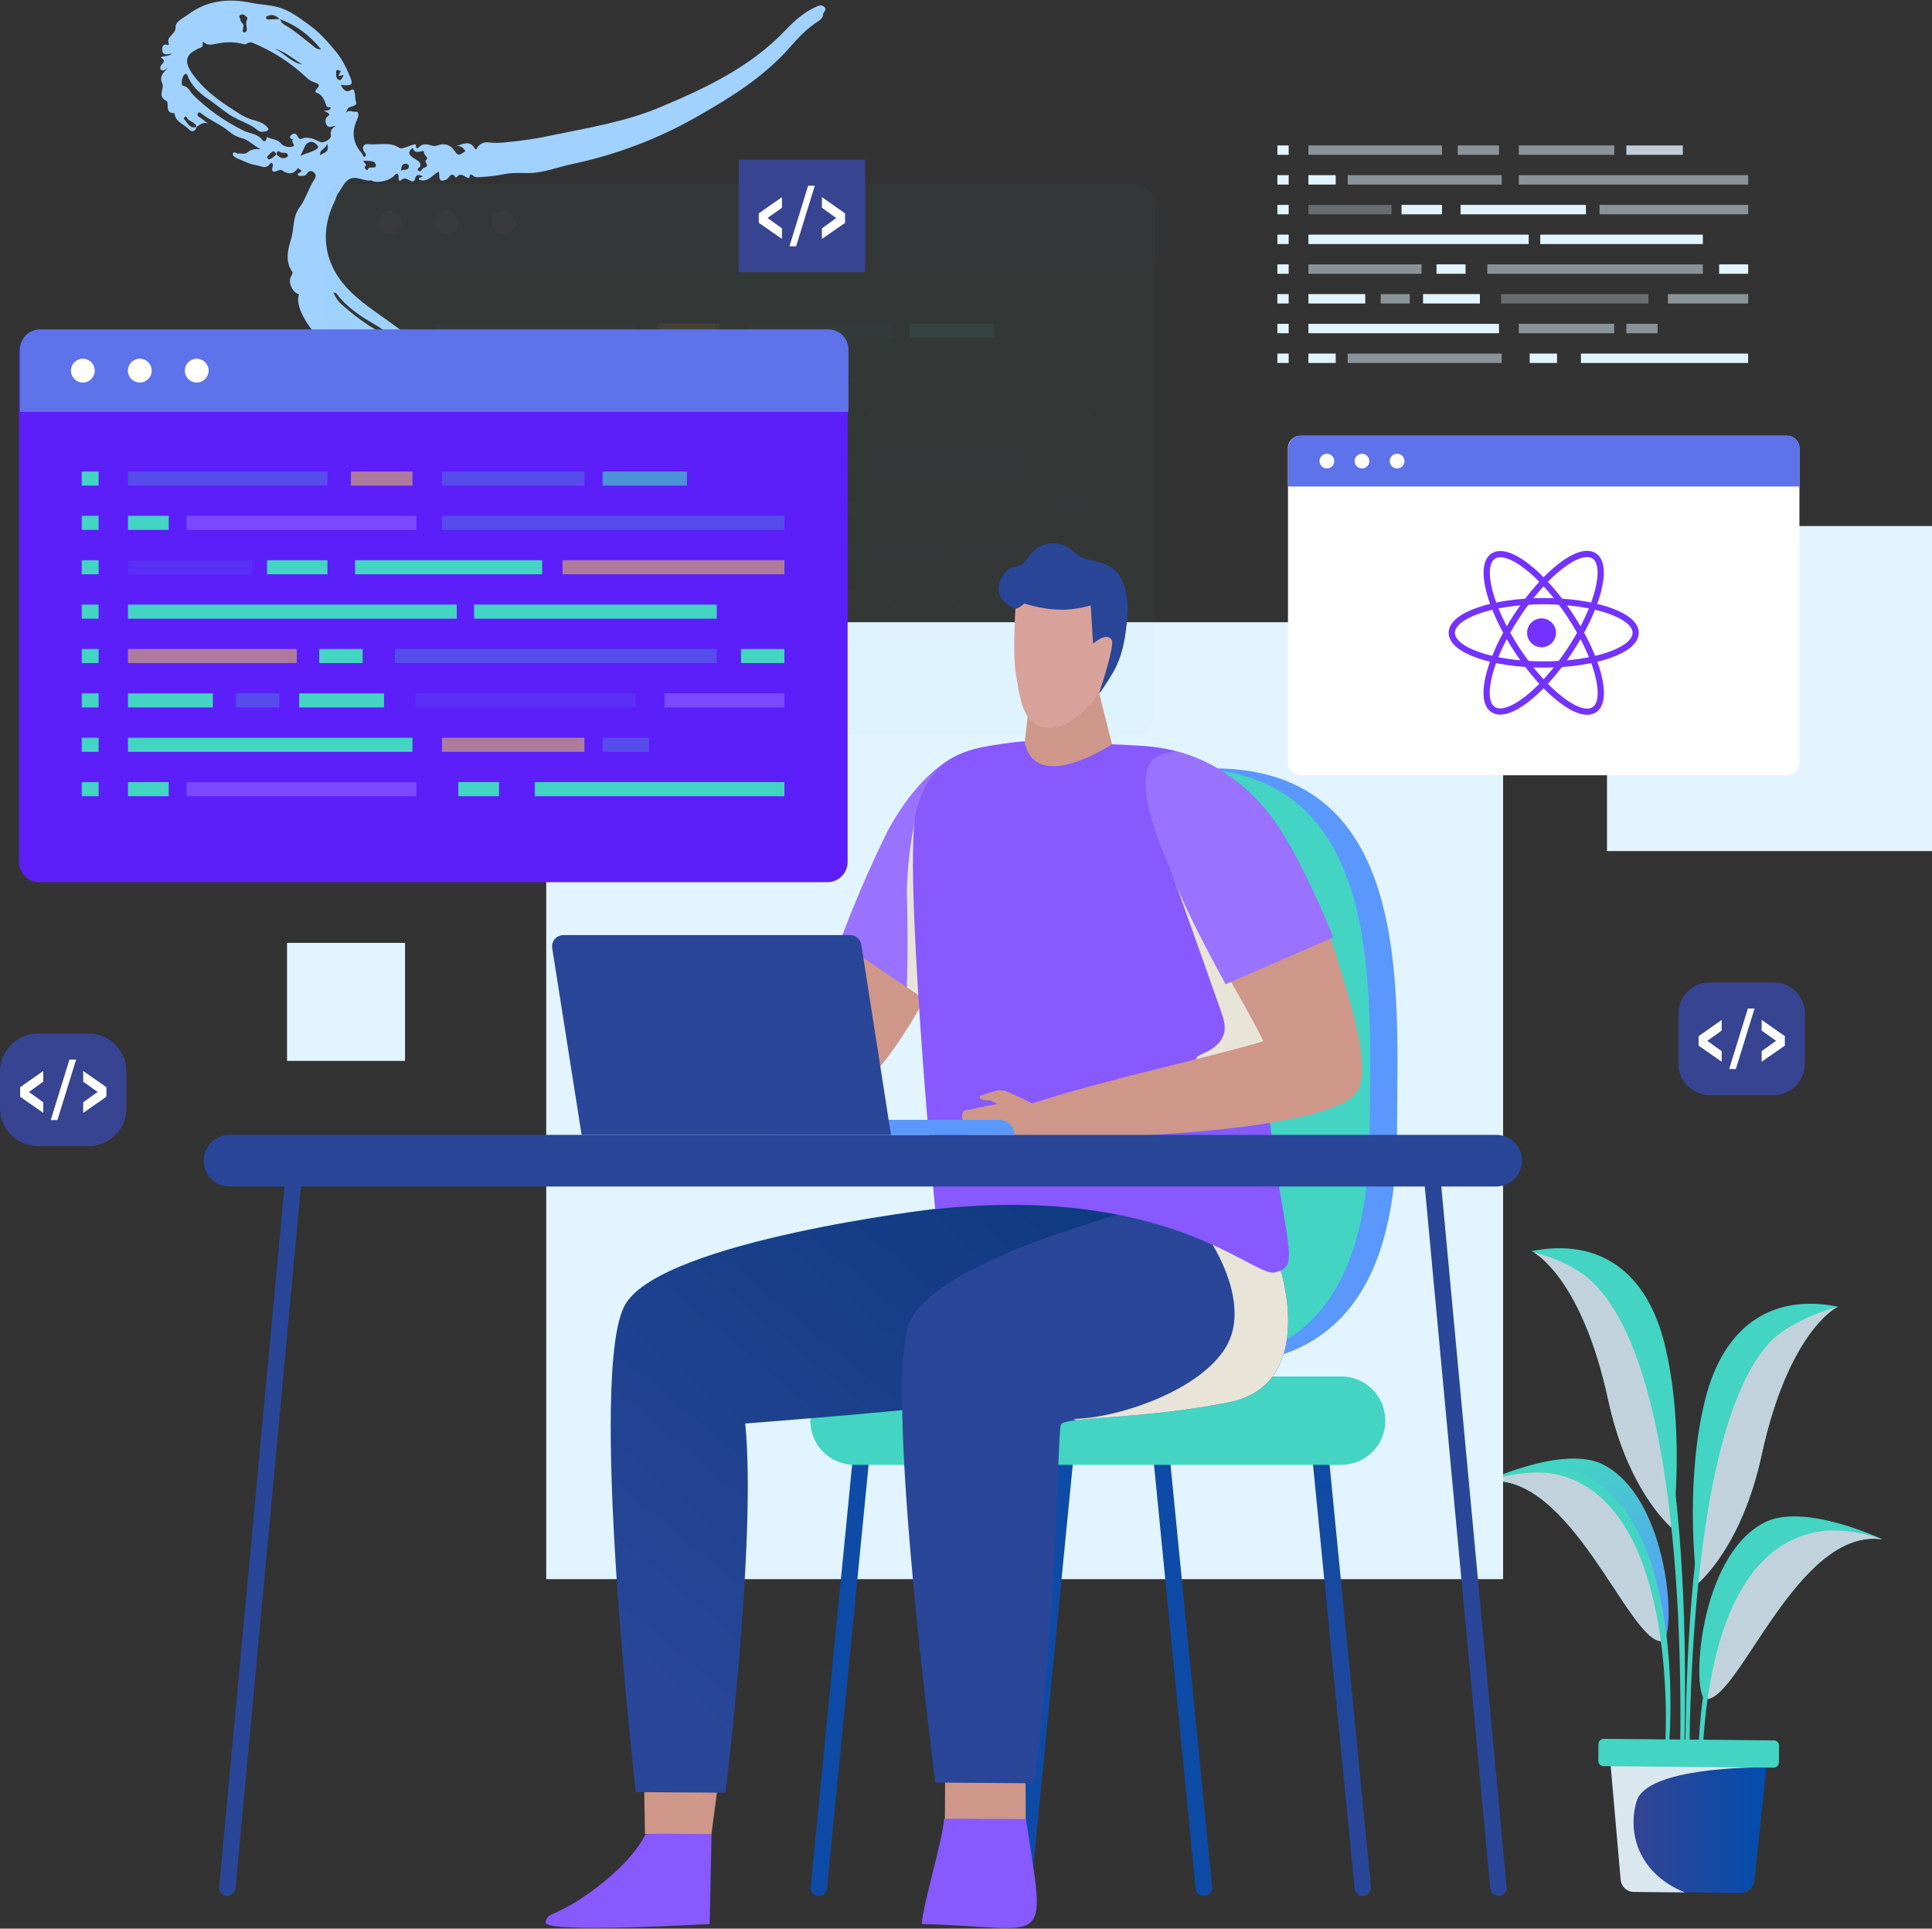 <svg width="558" height="557" viewBox="0 0 558 557" fill="none" xmlns="http://www.w3.org/2000/svg">
<rect x="0" y="0" width="558" height="557" fill="#333333" stroke="none"/>
<g clip-path="url(#clip0_25_777)">
<path d="M60.148 35.741C58.753 35.045 57.8 35.977 56.763 36.659C56.432 35.072 54.328 35.191 53.869 33.713C53.681 33.673 53.486 33.7 53.317 33.788C53.178 33.907 53.041 34.288 53.099 34.34C54.189 35.33 54.647 37.374 56.809 36.615C56.421 38.008 55.443 38.315 54.545 37.344C53.136 35.822 50.595 35.271 50.409 32.683C47.393 32.835 48.986 29.602 48.076 29.152C45.284 27.769 47.602 25.638 46.849 24.061C45.943 22.166 47.214 20.889 48.481 19.619C47.796 19.973 47.237 20.678 46.612 20.223C45.937 19.732 46.435 18.887 46.827 18.501C47.725 17.617 47.308 17.083 46.383 16.596C47.395 16.006 48.496 16.457 49.71 15.457C48.301 15.707 47.02 16.01 46.873 14.675C46.78 13.84 46.863 12.391 48.578 13.046C48.618 13.062 48.832 12.821 48.809 12.775C47.713 10.541 50.834 10.004 50.713 7.85C50.619 6.162 52.984 5.202 54.3 4.214C59.811 0.076 65.993 -0.548 72.769 0.852C75.32 1.379 78.088 1.388 80.665 2.179C83.901 3.171 86.504 5.191 89.227 7.146C92.3 9.353 94.685 12.076 97.031 14.924C98.962 17.269 100.246 19.978 101.331 22.76C102.009 24.495 101.333 24.864 98.437 24.506C98.999 25.892 100.106 26.771 101.072 26.148C102.399 25.292 102.288 26.369 102.45 26.907C102.693 27.715 102.468 28.578 102.842 29.446C103.142 30.142 102.39 30.535 101.662 30.735C100.476 31.06 100.488 31.103 99.887 32.642C100.927 31.419 101.899 32.563 102.942 32.249C103.462 32.092 103.692 33.324 103.323 34.075C101.559 37.676 101.654 41.067 104.436 44.172C104.613 44.409 104.759 44.667 104.871 44.94C104.966 45.125 104.978 45.399 105.36 45.259C106.03 44.725 105.525 44.306 105.18 43.816C104.413 42.725 104.963 41.439 106.274 41.614C109.274 42.011 112.417 40.779 115.354 42.711C116.096 43.199 117.835 42.211 119.104 41.857C119.626 41.711 120.144 41.37 120.146 42.32C120.146 42.855 120.486 43.036 120.818 42.67C122.082 41.279 123.358 41.634 124.963 42.127C125.999 42.446 127.194 41.375 128.625 41.719C129.11 41.803 129.573 41.982 129.988 42.245C130.403 42.508 130.762 42.85 131.043 43.252C132.356 45.064 132.374 45.051 134.409 43.678C133.813 42.56 132.939 41.98 131.574 42.265C133.554 41.757 135.56 40.242 137.172 42.913C137.541 43.525 137.72 42.77 137.974 42.45C138.319 41.965 138.791 41.584 139.338 41.35C139.886 41.116 140.488 41.036 141.077 41.121C144.082 41.538 147.179 40.952 150.034 40.665C153.192 40.294 156.33 39.763 159.434 39.076C169.898 36.912 180.528 35.194 190.419 31.065C203.637 25.545 216.607 19.459 226.747 8.834C229.265 6.196 231.958 3.704 235.338 2.138C236.202 1.737 237.121 1.169 238.04 1.979C239.037 2.856 237.654 3.487 237.684 4.34C237.705 4.929 237.113 5.639 236.426 6.069C233.229 8.07 230.654 10.777 228.201 13.579C220.717 22.131 211.293 28.017 201.519 33.574C190.265 40.029 178.062 44.677 165.357 47.346C161.115 48.23 157.013 49.969 152.624 49.976C150.377 49.979 148.1 49.818 145.922 50.241C143.644 50.705 141.334 50.998 139.012 51.118C138.279 51.15 137.536 51.346 136.838 50.902C136.367 50.602 135.81 49.769 135.592 51.191C135.516 51.68 134.88 51.264 134.494 51.056C133.667 50.61 132.812 49.995 131.984 51.084C131.881 51.18 131.761 51.255 131.63 51.305C130.309 49.186 129.75 51.478 128.955 51.832C126.137 53.085 127.171 50.493 126.684 49.548C124.823 50.557 123.65 52.762 121.058 51.935C120.694 51.124 121.747 51.341 122.1 50.901C121.01 50.434 120.136 50.212 119.844 51.765C119.723 52.405 119.21 52.533 118.625 52.235C116.819 51.313 116.819 51.312 115.429 52.279C114.949 51.806 115.212 51.173 115.08 50.641C115.034 50.458 114.848 50.145 114.79 50.158C114.506 50.194 114.241 50.319 114.032 50.515C112.879 52.073 109.285 53.038 107.489 52.231C107.423 52.202 107.365 52.093 107.315 52.1C105.551 52.362 103.914 51.316 102.295 51.381C99.671 51.487 98.954 54.169 97.6 55.907C97.12 56.522 97.024 57.42 96.664 58.147C91.99 67.591 93.805 77.061 101.414 84.406C105.594 88.442 110.538 91.41 115.122 94.877C117.88 96.965 120.406 99.395 123.605 100.87C124.19 101.14 124.434 101.706 124.665 102.256C124.837 102.664 125.058 103.15 124.66 103.496C124.262 103.841 123.76 103.496 123.433 103.309C121.643 102.277 119.932 101.112 118.133 100.099C114.529 98.071 111.321 95.459 107.704 93.389C103.831 91.172 99.908 88.485 97.115 84.703C97.021 84.575 96.749 84.578 96.279 84.437C96.835 85.852 97.727 87.111 98.878 88.107C101.34 90.306 103.962 92.321 106.722 94.135C109.289 95.76 112.222 97.05 114.035 99.713C114.547 100.465 115.548 100.411 116.241 100.694C118.625 101.667 120.132 104.021 122.79 104.533C123.606 104.69 123.91 105.54 123.182 106.48C120.503 109.935 119.113 110.603 115.096 109.354C108.034 107.158 101.85 103.346 95.995 98.939C95.204 98.321 94.349 97.79 93.444 97.355C96.049 100.928 100.092 102.685 103.966 105.371C95.766 104.126 84.168 90.347 86.384 85.013C84.536 84.538 83.141 81.707 84.009 79.94C84.284 79.381 84.695 78.904 84.323 78.345C82.349 75.392 83.092 72.182 84.011 69.301C85.001 66.192 84.427 62.686 86.514 59.897C88.339 57.457 89.07 54.437 90.736 51.916C91.251 51.138 91.415 50.422 90.646 49.779C89.847 49.108 89.115 49.38 88.609 50.186C88.108 50.984 87.319 50.738 86.638 50.802C85.995 50.862 85.785 50.23 86.255 50.021C88.235 49.139 85.786 48.946 86.161 48.361C84.981 50.266 83.447 50.545 81.405 49.183C81.293 49.103 81.159 49.057 81.021 49.05C80.883 49.043 80.745 49.076 80.625 49.145C79.456 49.569 78.081 50.252 78.805 47.868C78.948 47.4 78.436 46.639 77.98 47.305C76.799 49.025 75.228 47.871 74.101 47.721C72.098 47.455 70.189 46.42 68.274 45.633C67.749 45.416 67.082 44.885 67.284 44.32C67.478 43.785 68.147 44.047 68.574 44.374C69.505 44.173 70.53 44.718 71.42 44.057C72.53 43.034 73.892 42.991 75.356 43.108C73.3 42.209 71.922 40.367 69.673 39.847C68.385 39.509 67.193 38.877 66.193 38.001C63.734 35.898 60.659 34.781 58.15 32.782C57.909 32.59 57.443 32.247 57.191 32.668C57.128 32.757 57.085 32.858 57.066 32.965C57.046 33.071 57.05 33.181 57.078 33.286C57.106 33.391 57.157 33.489 57.227 33.572C57.298 33.655 57.385 33.721 57.484 33.767C58.426 34.337 59.266 35.072 60.148 35.741ZM79.794 44.606C79.511 44.226 79.349 43.449 78.747 43.771C78.096 44.118 77.602 44.773 77.088 45.338C77.046 45.384 77.352 45.809 77.555 45.994C77.818 46.233 79.426 45.161 79.75 44.551C80.482 45.041 81.035 45.861 82.128 45.644C82.695 45.53 83.289 45.302 83.126 44.758C82.803 43.689 81.588 44.474 80.887 43.896C80.123 43.266 79.949 44.036 79.794 44.606ZM80.914 5.493C81.037 6.415 81.749 6.935 82.43 7.323C85.163 8.874 87.457 10.995 89.946 12.862C90.641 13.383 91.181 14.263 92.772 14.275C89.336 10.09 85.532 7.233 80.841 5.531C79.863 4.708 78.864 3.966 77.469 4.548C77.207 4.657 76.855 4.67 76.841 5.038C76.823 5.547 77.233 5.63 77.603 5.623C78.707 5.602 79.81 5.539 80.914 5.493ZM76.674 37.882C76.265 38.058 75.813 38.111 75.374 38.035C74.934 37.959 74.527 37.756 74.201 37.452C73.502 36.861 72.73 36.361 71.904 35.964C70.077 35.139 67.313 33.838 66.137 33.036C64.029 31.598 62.09 29.927 59.988 28.51C57.272 26.679 55.045 24.38 54.109 21.676C54.096 21.604 54.065 21.536 54.017 21.48C53.97 21.423 53.909 21.38 53.84 21.353C53.771 21.327 53.697 21.319 53.624 21.33C53.551 21.341 53.482 21.371 53.424 21.416C52.577 21.888 52.101 24.614 52.856 24.754C54.517 25.061 54.816 26.467 55.746 27.387C60.044 31.621 65.004 35.127 70.432 37.77C72.146 38.615 74.397 38.571 75.757 40.42C76.39 41.28 77.084 40.574 77.038 39.547C78.375 40.302 80.075 40.04 81.265 41.549C81.769 42.189 83.609 42.878 84.872 42.172C85.21 41.982 84.086 40.995 84.558 40.215C83.413 40.029 83.648 39.374 84.235 38.896C84.798 38.436 85.471 38.456 85.884 39.264C86.125 39.736 86.528 40.316 87.058 40.09C89.103 39.219 90.762 40.277 92.497 41.007C93.505 41.431 95.752 40.191 95.567 39.109C95.335 37.748 95.867 37.038 97.01 36.347C95.936 36.322 94.818 37.368 94.195 35.793C93.69 34.516 94.229 33.714 95.173 33.218C94.886 32.417 94.172 32.394 93.54 31.983C94.428 31.931 95.183 32.008 95.556 31.131C95.15 30.789 94.449 31.173 94.226 30.477C93.721 28.904 93.162 27.372 91.362 26.737C90.952 26.592 91.112 26.044 91.38 25.788C92.967 24.275 91.489 24.053 90.486 23.662C89.793 23.401 89.161 23.003 88.626 22.491C84.11 18.209 78.841 14.793 73.084 12.415C72.815 12.287 72.517 12.232 72.221 12.254C71.924 12.275 71.638 12.374 71.391 12.539C70.887 12.903 70.524 12.797 69.977 12.653C67.235 11.928 64.439 12.193 61.739 12.772C60.493 13.038 59.63 12.916 58.688 12.08C58.274 12.55 58.957 13.338 58.016 13.722C53.457 15.579 52.933 17.644 55.761 21.572C58.623 25.546 62.431 28.507 66.455 31.104C68.365 32.337 70.231 33.739 72.605 34.493C74.195 34.999 76.477 35.39 77.563 37.269C77.33 37.563 77.222 38.037 76.674 37.882ZM122.938 46.339C124.148 45.335 122.36 44.987 122.469 43.943C122.585 42.827 119.775 45.089 119.293 42.781C119.267 42.659 118.812 42.946 118.63 43.191C117.564 44.618 118.823 45.14 119.668 45.785C120.402 46.346 121.445 46.556 121.428 47.831C121.419 48.46 119.938 48.728 120.952 49.379C121.651 49.828 121.873 48.571 122.501 48.433C124.214 48.058 122.664 46.956 122.938 46.339ZM86.763 45.048C88.26 44.242 89.917 44.041 91.252 43.163C91.732 42.847 92.166 42.577 91.658 41.974C90.354 40.433 88.743 40.681 87.929 42.53C87.555 43.376 87.151 44.209 86.761 45.047L86.763 45.048ZM79.105 13.911C81.967 15.198 84.024 18.029 87.256 18.63C84.628 16.888 82.175 14.843 79.104 13.911L79.105 13.911ZM70.152 8.046C70.388 8.458 69.643 9.2 70.484 9.321C71.312 9.44 71.382 8.486 71.28 8.051C71.072 7.163 70.969 6.426 71.411 5.534C71.674 5.003 70.829 4.605 70.425 4.233C70.253 4.074 69.69 4.167 69.41 4.327C68.697 4.735 69.457 5.224 69.434 5.694C69.391 6.551 70.847 6.937 70.151 8.045L70.152 8.046ZM106.165 49.162C106.355 47.579 108.671 49.153 108.547 47.69C108.422 46.227 106.495 46.529 105.611 46.435C103.691 46.231 106.771 47.634 105.348 48.072C105.213 48.113 105.393 48.991 106.165 49.162ZM117.482 105.529C118.34 104.633 118.159 106.478 118.741 105.712C119.066 105.284 118.7 104.785 117.992 104.728C117.371 104.677 116.996 104.198 116.599 103.726C116.161 103.205 115.658 103.757 115.199 103.889C115.131 103.908 115.128 104.429 115.149 104.433C116.427 104.675 116.394 106.289 117.517 106.663C117.607 106.693 117.74 106.593 117.915 106.532L117.482 105.529ZM106.003 98.577C108.761 100.98 109.053 101.148 110.532 101.182C109.231 99.781 107.167 98.593 106.003 98.577ZM99.196 21.873C99.179 21.147 96.974 22.949 98.236 20.93C98.655 20.261 98.011 20.475 97.808 20.326C97.288 19.942 97.08 20.471 97.076 20.728C97.062 21.575 97.001 22.692 97.788 23.051C98.585 23.415 98.872 22.395 99.196 21.873ZM94.132 95.274C95.277 96.799 96.399 97.628 97.779 98.133C96.94 96.943 96.308 95.514 94.132 95.274ZM115.805 49.366C116.468 48.711 117.985 49.518 118.084 48.042C118.116 47.575 117.745 47.272 117.218 47.273C115.894 47.276 115.978 48.388 115.805 49.366ZM92.481 44.817C93.388 44.058 95.344 44.141 94.475 41.492C94.07 43.161 92.139 43.098 92.481 44.817Z" fill="#A1D2FF"/>
</g>
<g clip-path="url(#clip1_25_777)">
<path d="M480.983 473.133C480.713 473.673 480.407 473.98 480.083 473.998H479.777C470.308 473.8 453.655 425.03 429.657 427.82L428.883 427.91C428.883 427.91 451.693 417.108 463.089 422.995C481.019 432.267 483.81 467.192 480.983 473.133Z" fill="url(#paint0_linear_25_777)"/>
<g style="mix-blend-mode:multiply">
<path d="M480.984 473.134C480.713 473.674 480.407 473.98 480.083 473.998H479.777C470.308 473.8 453.655 425.03 429.657 427.82C429.657 427.82 456.121 417.343 468.561 438.802C474.683 449.429 478.888 461.05 480.984 473.134Z" fill="#C2D2DC"/>
</g>
<path d="M481.542 503.468C481.465 503.466 481.39 503.449 481.321 503.416C481.251 503.384 481.189 503.337 481.139 503.28C481.088 503.222 481.05 503.155 481.026 503.082C481.002 503.009 480.994 502.933 481.002 502.856C481.002 502.082 485.214 430.611 446.994 425.354C446.67 425.354 446.994 423.734 446.994 423.41C446.994 423.086 448.488 423.41 448.794 423.41C488.077 428.81 482.172 502.1 482.118 502.874C482.12 502.952 482.107 503.028 482.079 503.1C482.051 503.172 482.009 503.238 481.956 503.293C481.902 503.349 481.838 503.393 481.766 503.423C481.695 503.453 481.619 503.468 481.542 503.468Z" fill="url(#paint1_linear_25_777)"/>
<path d="M543.688 444.599C519.456 440.998 502.623 490.038 493.063 490.686H492.631C492.44 490.663 492.266 490.566 492.145 490.416C488.689 486.924 490.939 449.352 509.554 439.738C520.662 433.941 542.517 444.005 543.688 444.599Z" fill="url(#paint2_linear_25_777)"/>
<g style="mix-blend-mode:multiply">
<path d="M543.688 444.581C519.456 440.98 502.623 490.02 493.063 490.668H492.631C492.44 490.645 492.266 490.548 492.145 490.398C493.784 481.901 496.79 464.6 506.818 452.304C520.284 435.723 542.085 444.023 543.688 444.581Z" fill="#C2D2DC"/>
</g>
<path d="M491.137 520.157C490.987 520.157 490.844 520.099 490.736 519.995C490.629 519.891 490.566 519.749 490.561 519.599C490.561 518.825 486.006 446.273 525.289 440.872C525.631 440.872 526.387 440.872 526.441 441.232C526.495 441.593 526.441 442.151 526.153 442.187C487.933 447.443 491.677 518.771 491.713 519.599C491.721 519.676 491.712 519.754 491.689 519.828C491.666 519.902 491.628 519.97 491.577 520.029C491.527 520.088 491.465 520.136 491.396 520.17C491.326 520.205 491.25 520.225 491.173 520.229L491.137 520.157Z" fill="url(#paint3_linear_25_777)"/>
<path d="M483.126 441.214V441.448L482.82 441.196C480.875 439.396 469.804 428.792 464.493 404.128C457.094 369.923 443.897 362.164 443.069 361.713L442.313 361.335C442.562 361.273 442.815 361.225 443.069 361.191C461.504 357.789 475.475 366.736 480.785 388.196C486.582 411.906 483.504 438.172 483.126 441.214Z" fill="url(#paint4_linear_25_777)"/>
<g style="mix-blend-mode:multiply">
<path d="M482.766 441.25C480.821 439.45 469.75 428.846 464.439 404.182C457.04 369.977 443.844 362.218 443.015 361.768C444.258 361.966 468.723 366.844 475.421 395.055C479.029 410.246 481.485 425.689 482.766 441.25Z" fill="#C2D2DC"/>
</g>
<path d="M485.61 516.647C485.457 516.647 485.311 516.586 485.203 516.478C485.095 516.37 485.034 516.223 485.034 516.07V515.656C485.466 501.506 489.049 386.504 455.041 366.502C454.771 366.34 456.032 364.936 456.32 365.044C490.759 377.556 486.924 492.469 486.186 515.692V516.07C486.186 516.223 486.126 516.37 486.018 516.478C485.91 516.586 485.763 516.647 485.61 516.647Z" fill="url(#paint5_linear_25_777)"/>
<path d="M530.978 377.43H530.816L530.168 377.736C530.168 377.736 516.395 384.937 508.762 420.205C503.037 446.669 490.759 457.021 490.111 457.471C490.067 457.197 490.037 456.92 490.021 456.643C489.427 451.71 486.871 426.83 492.487 404.183C497.888 382.579 512.111 373.578 530.852 377.376L530.978 377.43Z" fill="url(#paint6_linear_25_777)"/>
<g style="mix-blend-mode:multiply">
<path d="M530.852 377.43L530.204 377.736C530.204 377.736 516.431 384.937 508.798 420.205C503.073 446.669 490.795 457.021 490.147 457.471C490.103 457.197 490.073 456.92 490.057 456.643C493.91 422.221 500.031 405.173 505.558 394.587C512.345 381.589 530.852 377.43 530.852 377.43Z" fill="#C2D2DC"/>
</g>
<path d="M487.321 518.033C487.168 518.033 487.021 517.972 486.913 517.864C486.805 517.756 486.745 517.61 486.745 517.457C486.493 479.507 488.311 393.975 516.917 381.409C517.224 381.283 518.484 379.608 518.61 379.969C518.736 380.329 518.826 382.129 518.52 382.255C490.543 394.551 487.663 479.741 487.915 517.439C487.917 517.516 487.904 517.593 487.876 517.665C487.848 517.737 487.806 517.802 487.753 517.858C487.699 517.913 487.634 517.957 487.563 517.987C487.492 518.017 487.416 518.033 487.339 518.033H487.321Z" fill="url(#paint7_linear_25_777)"/>
<path d="M464.475 502.208L464.835 506.367L468.075 542.805C468.135 543.774 468.56 544.686 469.265 545.354C469.97 546.022 470.903 546.398 471.874 546.405L502.839 546.675C503.8 546.684 504.729 546.332 505.442 545.689C506.156 545.045 506.602 544.157 506.692 543.201L510.166 510.436L510.994 502.748L464.475 502.208Z" fill="url(#paint8_linear_25_777)"/>
<g style="mix-blend-mode:multiply">
<path d="M464.889 506.367L468.075 542.805C468.135 543.774 468.56 544.686 469.265 545.354C469.97 546.022 470.903 546.398 471.874 546.405L486.6 546.531C473.224 541.131 469.966 529.321 472.684 520.211C475.637 510.346 506.89 510.4 510.166 510.436H510.454H510.166L480.677 504.081L464.889 506.367Z" fill="#DBE7EE"/>
</g>
<path d="M461.66 503.711L461.618 508.536C461.611 509.381 462.29 510.072 463.135 510.079L512.245 510.508C513.09 510.515 513.781 509.836 513.789 508.991L513.831 504.166C513.838 503.321 513.159 502.63 512.314 502.623L463.204 502.194C462.359 502.187 461.668 502.866 461.66 503.711Z" fill="url(#paint9_linear_25_777)"/>
<path style="mix-blend-mode:multiply" d="M157.76 456.067L434.122 456.067L434.122 179.704L157.76 179.704L157.76 456.067Z" fill="url(#paint10_linear_25_777)"/>
<g opacity="0.15">
<path opacity="0.15" d="M327.653 53.216H99.988C96.776 53.216 94.173 55.819 94.173 59.031V206.259C94.173 209.47 96.776 212.073 99.988 212.073H327.653C330.864 212.073 333.468 209.47 333.468 206.259V59.031C333.468 55.819 330.864 53.216 327.653 53.216Z" fill="url(#paint11_linear_25_777)"/>
<path opacity="0.15" d="M333.72 76.224L94.425 76.224V58.221C94.444 56.691 95.065 55.23 96.153 54.155C97.242 53.08 98.71 52.477 100.24 52.478L327.905 52.478C329.447 52.478 330.926 53.09 332.017 54.181C333.107 55.271 333.72 56.75 333.72 58.293V76.296V76.224Z" fill="url(#paint12_linear_25_777)"/>
<path opacity="0.15" d="M145.481 67.78C147.38 67.78 148.92 66.241 148.92 64.342C148.92 62.443 147.38 60.903 145.481 60.903C143.582 60.903 142.043 62.443 142.043 64.342C142.043 66.241 143.582 67.78 145.481 67.78Z" fill="white"/>
<path opacity="0.15" d="M129.027 67.78C130.926 67.78 132.465 66.241 132.465 64.342C132.465 62.443 130.926 60.903 129.027 60.903C127.128 60.903 125.588 62.443 125.588 64.342C125.588 66.241 127.128 67.78 129.027 67.78Z" fill="white"/>
<path opacity="0.15" d="M112.59 67.78C114.489 67.78 116.029 66.241 116.029 64.342C116.029 62.443 114.489 60.903 112.59 60.903C110.691 60.903 109.152 62.443 109.152 64.342C109.152 66.241 110.691 67.78 112.59 67.78Z" fill="white"/>
<g style="mix-blend-mode:screen" opacity="0.5">
<path style="mix-blend-mode:screen" opacity="0.5" d="M183.234 93.452H125.624V97.521H183.234V93.452Z" fill="url(#paint13_linear_25_777)"/>
</g>
<path style="mix-blend-mode:screen" opacity="0.5" d="M207.772 93.452H190.003V97.521H207.772V93.452Z" fill="url(#paint14_linear_25_777)"/>
<g style="mix-blend-mode:screen" opacity="0.15">
<path style="mix-blend-mode:screen" opacity="0.15" d="M117.127 93.452H112.248V97.521H117.127V93.452Z" fill="url(#paint15_linear_25_777)"/>
</g>
<g style="mix-blend-mode:screen" opacity="0.8">
<path style="mix-blend-mode:screen" opacity="0.8" d="M287.056 93.452H262.698V97.521H287.056V93.452Z" fill="url(#paint16_linear_25_777)"/>
</g>
<g style="mix-blend-mode:screen" opacity="0.5">
<path style="mix-blend-mode:screen" opacity="0.5" d="M257.459 93.452H216.323V97.521H257.459V93.452Z" fill="url(#paint17_linear_25_777)"/>
</g>
<g style="mix-blend-mode:screen" opacity="0.15">
<path style="mix-blend-mode:screen" opacity="0.15" d="M193.513 170.361H190.003H125.624V174.429H190.003H193.513H207.79V170.361H193.513Z" fill="url(#paint18_linear_25_777)"/>
<path style="mix-blend-mode:screen" opacity="0.15" d="M117.127 170.361H112.248V174.429H117.127V170.361Z" fill="url(#paint19_linear_25_777)"/>
<g style="mix-blend-mode:screen" opacity="0.5">
<path style="mix-blend-mode:screen" opacity="0.5" d="M276.128 170.361H262.698V174.429H276.128V170.361Z" fill="url(#paint20_linear_25_777)"/>
</g>
<path style="mix-blend-mode:screen" opacity="0.5" d="M257.459 170.361H216.323V174.429H257.459V170.361Z" fill="url(#paint21_linear_25_777)"/>
</g>
<g style="mix-blend-mode:screen" opacity="0.15">
<path style="mix-blend-mode:screen" opacity="0.15" d="M137.398 106.27H125.624V110.339H137.398V106.27Z" fill="url(#paint22_linear_25_777)"/>
<path style="mix-blend-mode:screen" opacity="0.5" d="M208.942 106.27H142.547V110.339H208.942V106.27Z" fill="url(#paint23_linear_25_777)"/>
<path style="mix-blend-mode:screen" opacity="0.15" d="M117.127 106.27H112.248V110.339H117.127V106.27Z" fill="url(#paint24_linear_25_777)"/>
<g style="mix-blend-mode:screen" opacity="0.5">
<path style="mix-blend-mode:screen" opacity="0.5" d="M315.213 106.27H216.323V110.339H315.213V106.27Z" fill="url(#paint25_linear_25_777)"/>
</g>
</g>
<g style="mix-blend-mode:screen" opacity="0.15">
<path style="mix-blend-mode:screen" opacity="0.15" d="M137.398 183.179H125.624V187.247H137.398V183.179Z" fill="url(#paint26_linear_25_777)"/>
<path style="mix-blend-mode:screen" opacity="0.15" d="M232.795 183.179H221.021V187.247H232.795V183.179Z" fill="url(#paint27_linear_25_777)"/>
<path style="mix-blend-mode:screen" opacity="0.5" d="M208.942 183.179H142.547V187.247H208.942V183.179Z" fill="url(#paint28_linear_25_777)"/>
<path style="mix-blend-mode:screen" opacity="0.15" d="M117.127 183.179H112.248V187.247H117.127V183.179Z" fill="url(#paint29_linear_25_777)"/>
<path style="mix-blend-mode:screen" opacity="0.15" d="M315.213 183.179H243.129V187.247H315.213V183.179Z" fill="url(#paint30_linear_25_777)"/>
</g>
<g style="mix-blend-mode:screen" opacity="0.15">
<g style="mix-blend-mode:screen" opacity="0.3">
<path style="mix-blend-mode:screen" opacity="0.3" d="M161.45 119.088H125.624V123.157H161.45V119.088Z" fill="url(#paint31_linear_25_777)"/>
</g>
<path style="mix-blend-mode:screen" opacity="0.15" d="M183.233 119.088H165.789V123.157H183.233V119.088Z" fill="url(#paint32_linear_25_777)"/>
<path style="mix-blend-mode:screen" opacity="0.15" d="M117.127 119.088H112.248V123.157H117.127V119.088Z" fill="url(#paint33_linear_25_777)"/>
<path style="mix-blend-mode:screen" opacity="0.15" d="M245.235 119.088H191.209V123.157H245.235V119.088Z" fill="url(#paint34_linear_25_777)"/>
<path style="mix-blend-mode:screen" opacity="0.5" d="M315.213 119.088H251.123V123.157H315.213V119.088Z" fill="url(#paint35_linear_25_777)"/>
</g>
<g style="mix-blend-mode:screen" opacity="0.15">
<path style="mix-blend-mode:screen" opacity="0.15" d="M220.59 131.906H125.624V135.975H220.59V131.906Z" fill="url(#paint36_linear_25_777)"/>
<path style="mix-blend-mode:screen" opacity="0.15" d="M117.127 131.906H112.248V135.975H117.127V131.906Z" fill="url(#paint37_linear_25_777)"/>
<path style="mix-blend-mode:screen" opacity="0.15" d="M295.68 131.906H225.576V135.975H295.68V131.906Z" fill="url(#paint38_linear_25_777)"/>
</g>
<g style="mix-blend-mode:screen" opacity="0.15">
<path style="mix-blend-mode:screen" opacity="0.5" d="M174.376 144.725H125.624V148.793H174.376V144.725Z" fill="url(#paint39_linear_25_777)"/>
<path style="mix-blend-mode:screen" opacity="0.15" d="M117.127 144.725H112.248V148.793H117.127V144.725Z" fill="url(#paint40_linear_25_777)"/>
<g style="mix-blend-mode:screen" opacity="0.5">
<path style="mix-blend-mode:screen" opacity="0.5" d="M295.68 144.725H202.749V148.793H295.68V144.725Z" fill="url(#paint41_linear_25_777)"/>
</g>
<path style="mix-blend-mode:screen" opacity="0.15" d="M315.213 144.725H302.683V148.793H315.213V144.725Z" fill="url(#paint42_linear_25_777)"/>
<path style="mix-blend-mode:screen" opacity="0.15" d="M193.387 144.725H180.857V148.793H193.387V144.725Z" fill="url(#paint43_linear_25_777)"/>
</g>
<g style="mix-blend-mode:screen" opacity="0.15">
<path style="mix-blend-mode:screen" opacity="0.15" d="M150.144 157.543H125.624V161.611H150.144V157.543Z" fill="url(#paint44_linear_25_777)"/>
<path style="mix-blend-mode:screen" opacity="0.15" d="M199.58 157.543H175.06V161.611H199.58V157.543Z" fill="url(#paint45_linear_25_777)"/>
<path style="mix-blend-mode:screen" opacity="0.15" d="M117.127 157.543H112.248V161.611H117.127V157.543Z" fill="url(#paint46_linear_25_777)"/>
<g style="mix-blend-mode:screen" opacity="0.3">
<path style="mix-blend-mode:screen" opacity="0.3" d="M272.222 157.543H208.708V161.611H272.222V157.543Z" fill="url(#paint47_linear_25_777)"/>
</g>
<path style="mix-blend-mode:screen" opacity="0.5" d="M315.195 157.543H280.593V161.611H315.195V157.543Z" fill="url(#paint48_linear_25_777)"/>
<g style="mix-blend-mode:screen" opacity="0.5">
<path style="mix-blend-mode:screen" opacity="0.5" d="M169.317 157.543H156.787V161.611H169.317V157.543Z" fill="url(#paint49_linear_25_777)"/>
</g>
</g>
</g>
<path style="mix-blend-mode:multiply" d="M82.903 306.391H116.983V272.311H82.903V306.391Z" fill="url(#paint50_linear_25_777)"/>
<path style="mix-blend-mode:multiply" d="M464.133 245.793H558V151.926H464.133V245.793Z" fill="url(#paint51_linear_25_777)"/>
<path d="M295.896 215.296C295.896 215.296 303.349 230.49 303.853 230.148C304.357 229.806 321.226 215.116 321.226 215.116L315.627 193.008H310.64L297.84 197.077L295.896 215.296Z" fill="#CE9789"/>
<path d="M274.814 222.029C256.721 222.749 224.406 315.518 237.008 317.3C254.057 329.038 304.087 226.674 274.814 222.029Z" fill="#CE9789"/>
<path d="M393.832 547.575C394.143 547.546 394.445 547.456 394.721 547.31C394.997 547.163 395.241 546.964 395.44 546.723C395.639 546.483 395.789 546.205 395.88 545.906C395.972 545.608 396.004 545.294 395.974 544.983L382.598 408.647C382.534 408.021 382.226 407.445 381.741 407.044C381.256 406.643 380.632 406.449 380.005 406.505C379.379 406.569 378.803 406.876 378.402 407.362C378.002 407.847 377.808 408.47 377.863 409.097L391.239 545.451C391.303 546.076 391.611 546.65 392.097 547.048C392.583 547.446 393.206 547.636 393.832 547.575Z" fill="url(#paint52_linear_25_777)"/>
<path d="M347.96 547.575C348.27 547.546 348.572 547.456 348.847 547.309C349.122 547.163 349.365 546.963 349.563 546.722C349.761 546.481 349.908 546.203 349.998 545.905C350.087 545.606 350.117 545.293 350.085 544.983L336.654 408.647C336.595 408.022 336.291 407.447 335.809 407.045C335.326 406.644 334.705 406.45 334.08 406.505C333.769 406.534 333.467 406.624 333.191 406.771C332.915 406.917 332.67 407.116 332.471 407.357C332.272 407.598 332.123 407.875 332.031 408.174C331.94 408.472 331.908 408.786 331.938 409.097L345.314 545.451C345.345 545.766 345.439 546.071 345.589 546.348C345.74 546.626 345.944 546.871 346.191 547.069C346.437 547.267 346.721 547.413 347.024 547.5C347.328 547.587 347.646 547.613 347.96 547.575Z" fill="url(#paint53_linear_25_777)"/>
<path d="M236.288 547.575C235.977 547.546 235.675 547.456 235.399 547.31C235.123 547.163 234.879 546.964 234.68 546.723C234.481 546.483 234.331 546.205 234.239 545.906C234.148 545.608 234.116 545.294 234.146 544.983L247.522 408.647C247.581 408.022 247.885 407.447 248.368 407.045C248.85 406.644 249.471 406.45 250.096 406.505C250.407 406.534 250.71 406.624 250.986 406.771C251.262 406.917 251.506 407.116 251.705 407.357C251.904 407.598 252.054 407.875 252.145 408.174C252.237 408.472 252.269 408.786 252.239 409.097L238.863 545.451C238.833 545.76 238.743 546.06 238.598 546.333C238.453 546.607 238.255 546.85 238.016 547.047C237.777 547.244 237.501 547.393 237.205 547.483C236.908 547.574 236.597 547.605 236.288 547.575Z" fill="url(#paint54_linear_25_777)"/>
<path d="M295.248 547.575C294.937 547.546 294.635 547.456 294.359 547.31C294.083 547.163 293.838 546.964 293.639 546.723C293.44 546.483 293.291 546.205 293.199 545.906C293.107 545.608 293.076 545.294 293.105 544.983L306.481 408.647C306.511 408.336 306.601 408.034 306.747 407.758C306.894 407.482 307.093 407.237 307.334 407.038C307.574 406.839 307.852 406.69 308.151 406.598C308.449 406.507 308.763 406.475 309.074 406.505C309.384 406.534 309.686 406.624 309.961 406.771C310.236 406.917 310.479 407.117 310.677 407.358C310.874 407.599 311.022 407.877 311.112 408.175C311.201 408.474 311.231 408.787 311.198 409.097L297.822 545.451C297.793 545.76 297.703 546.06 297.558 546.333C297.412 546.607 297.214 546.85 296.975 547.047C296.736 547.244 296.461 547.393 296.164 547.483C295.868 547.574 295.556 547.605 295.248 547.575Z" fill="url(#paint55_linear_25_777)"/>
<path d="M234.038 410.303C234.038 411.977 234.368 413.635 235.008 415.181C235.649 416.728 236.587 418.133 237.771 419.316C238.955 420.5 240.36 421.439 241.906 422.079C243.453 422.72 245.11 423.049 246.784 423.049H387.351C389.025 423.052 390.684 422.724 392.231 422.084C393.779 421.444 395.185 420.506 396.369 419.322C397.553 418.137 398.492 416.731 399.131 415.184C399.771 413.636 400.099 411.978 400.097 410.303C400.102 409.146 399.938 407.993 399.611 406.883C398.866 404.204 397.264 401.843 395.05 400.162C392.835 398.481 390.131 397.572 387.351 397.575H246.802C243.426 397.577 240.189 398.917 237.8 401.302C236.249 402.846 235.132 404.771 234.56 406.883C234.22 407.992 234.044 409.144 234.038 410.303Z" fill="url(#paint56_linear_25_777)"/>
<path d="M234.542 406.883C235.286 409.562 236.888 411.922 239.103 413.604C241.317 415.285 244.021 416.193 246.802 416.19H387.368C390.744 416.189 393.981 414.849 396.37 412.464C397.921 410.92 399.038 408.995 399.61 406.883C398.866 404.204 397.264 401.843 395.05 400.162C392.835 398.481 390.131 397.572 387.35 397.575H246.802C243.426 397.577 240.189 398.917 237.8 401.302C236.243 402.844 235.119 404.769 234.542 406.883Z" fill="url(#paint57_linear_25_777)"/>
<path d="M403.499 325.222C403.499 363.298 391.977 394.173 350.463 394.173C310.982 394.173 297.426 363.298 297.426 325.222C297.426 287.146 294.114 221.903 350.463 221.903C408.666 221.903 403.499 287.128 403.499 325.222Z" fill="url(#paint58_linear_25_777)"/>
<path d="M395.614 325.222C395.614 363.298 384.092 394.173 342.577 394.173C303.097 394.173 289.559 363.298 289.559 325.222C289.559 287.146 286.246 221.903 342.577 221.903C400.781 221.903 395.614 287.128 395.614 325.222Z" fill="url(#paint59_linear_25_777)"/>
<path d="M315.429 369.023C320.524 391.166 297.192 385.675 278.127 386.233C247.864 386.053 191.227 400.114 184.242 389.834C167.067 361.858 298.776 343.278 305.923 350.408C309.218 353.72 312.747 361.839 315.429 369.023Z" fill="#CE9789"/>
<path d="M186.798 377.16C208.978 361.533 206.295 491.893 200.138 521.543C193.981 551.194 187.932 506.205 183.936 458.749C179.939 411.294 178.067 383.317 186.798 377.16Z" fill="#CE9789"/>
<path d="M207.501 514.432L205.467 529.807L186.276 529.681L186.024 513.928L207.501 514.432Z" fill="#CE9789"/>
<path d="M186.348 529.879C186.348 529.879 183.666 536.486 172.252 545.181C160.838 553.877 157.85 551.986 157.58 555.227C157.309 558.467 204.981 555.659 204.981 555.659L205.503 529.825C205.503 529.825 186.348 529.249 186.348 529.879Z" fill="#8759FF"/>
<path d="M183.63 517.565L209.554 517.745C209.554 517.745 218.555 444.671 215.243 411.113C215.243 411.113 256.83 407.981 288.749 404.434C291.899 404.092 294.942 403.732 297.858 403.372C301.693 402.904 305.293 402.436 308.516 401.968C339.013 397.557 355.539 396.567 348.932 360.291L328.409 350.048L324.808 348.247C313.089 342.396 301.405 336.563 300.487 336.221C298.794 335.555 270.17 349.111 270.17 349.111C270.17 349.111 191.875 358.257 180.695 376.548C169.515 394.839 183.63 517.565 183.63 517.565Z" fill="url(#paint60_linear_25_777)"/>
<path d="M272.978 510.886L272.906 525.45L296.256 525.63L296.202 512.776L272.978 510.886Z" fill="#CE9789"/>
<path d="M272.69 525.252C272.384 530.995 266.389 550.672 266.245 555.659C303.349 556.595 302.251 564.066 296.31 525.36L272.69 525.252Z" fill="#8759FF"/>
<path d="M270.152 514.81L298.686 515.026C305.455 467.247 305.383 413.832 306.409 411.456C306.661 410.862 308.21 410.483 310.766 410.159C318.507 409.205 335.538 408.827 354.837 405.011C380.599 399.934 369.762 366.394 369.762 366.394L349.814 358.851L332.244 348.319C332.244 348.319 267.091 364.036 262.032 383.695C256.001 406.919 270.152 514.81 270.152 514.81Z" fill="url(#paint61_linear_25_777)"/>
<g style="mix-blend-mode:multiply">
<path d="M310.118 409.799L310.766 410.159C318.507 409.205 335.538 408.827 354.837 405.011C380.599 399.934 369.762 366.394 369.762 366.394L349.814 358.851C350.804 360.363 361.354 377.232 353.955 389.24C346.214 401.806 322.828 409.547 310.118 409.799Z" fill="#E8E4D8"/>
</g>
<path d="M276.255 218.303L276.093 241.094L275.751 286.101L274.76 287.722L274.238 288.568C273.662 289.486 272.942 290.656 272.114 292.024L261.924 285.165L242.535 272.113C246.565 261.246 251.15 250.592 256.271 240.194C265.921 222.191 276.255 218.303 276.255 218.303Z" fill="url(#paint62_linear_25_777)"/>
<g style="mix-blend-mode:multiply">
<path d="M276.093 241.094L275.751 286.101L274.76 287.722L274.238 288.568C273.662 289.486 272.942 290.656 272.114 292.024L261.924 285.165C262.284 272.563 262.086 266.856 261.924 257.009C262.129 248.94 263.209 240.918 265.147 233.083L276.093 241.094Z" fill="#E8E4D8"/>
</g>
<path d="M295.896 214.072C291.666 214.444 287.459 215.045 283.294 215.872C273.932 217.87 267.811 222.515 264.697 233.983C260.628 248.889 270.098 349.201 270.098 349.201C337.699 342 362.092 369.005 368.195 367.492C374.298 365.98 372.768 363.424 368.718 338.526C364.667 313.628 359.86 246.171 356.512 231.769C353.487 218.77 338.401 215.926 329.651 215.386C325.889 215.152 321.172 214.954 321.172 214.954C321.172 214.954 298.848 229.788 295.896 214.072Z" fill="#8759FF"/>
<g style="mix-blend-mode:multiply">
<path d="M338.004 250.834C338.004 250.834 351.543 288.748 353.073 293.321C354.603 297.893 353.757 301.62 346.97 304.5C340.183 307.381 357.646 312.638 357.988 311.701C358.33 310.765 380.869 291.016 379.591 289.846C378.313 288.676 338.004 250.834 338.004 250.834Z" fill="#E8E4D8"/>
</g>
<path d="M344.036 225.774C331.974 239.276 376.225 326.95 386.27 319.137C406.524 315.122 367.781 207.987 344.036 225.774Z" fill="#CE9789"/>
<path d="M383.552 270.529C383.552 270.529 398.116 307.129 391.851 315.266C385.586 323.403 325.438 328.48 325.438 328.48L322.882 311.539C322.882 311.539 364.649 301.278 364.793 300.648C364.937 300.017 354.657 281.961 354.657 281.961L383.552 270.529Z" fill="#CE9789"/>
<path d="M293.537 172.071L308.588 165.626L320.848 176.032C320.848 176.032 320.848 179.326 320.56 183.521C321.676 184.403 322.9 185.465 322.882 185.825C321.802 189.371 320.472 192.836 318.903 196.195C317.103 203.396 308.606 210.363 303.151 210.273C295.23 210.147 294.636 201.524 293.429 194.755C292.223 187.986 293.537 172.071 293.537 172.071Z" fill="#D8A29A"/>
<path d="M322.018 193.224C323.818 189.624 325.042 185.663 325.618 177.67C325.979 172.431 324.844 166.094 320.812 163.754C316.779 161.413 313.106 162.277 310.172 159.487C308.962 158.233 307.392 157.386 305.679 157.064C303.966 156.741 302.196 156.959 300.612 157.687C297.228 159.019 296.508 163.592 293.213 163.664C289.919 163.736 284.428 172.053 292.997 175.726C293.879 176.104 295.842 174.285 295.842 174.285C299.628 175.531 303.594 176.139 307.58 176.086C310.095 175.948 312.588 175.537 315.015 174.861L315.699 185.915C315.699 185.915 319.642 182.315 321.1 184.835C321.928 186.383 318.471 197.203 317.499 199.921C316.851 201.686 321.1 195.025 322.018 193.224Z" fill="url(#paint63_linear_25_777)"/>
<path d="M393.094 311.125C393.031 312.562 392.599 313.958 391.839 315.179C391.079 316.399 390.016 317.403 388.755 318.093C369.132 329.38 282.322 330.803 284.77 324.7C284.644 320.037 393.382 289.36 393.094 311.125Z" fill="#CE9789"/>
<path d="M297.246 319.461L298.128 318.687L295.752 317.462L291.539 315.518C290.456 315.026 289.27 314.804 288.082 314.87L283.078 316.454C283.078 316.454 282.303 317.876 285.292 317.732C286.284 317.866 287.226 318.25 288.028 318.849L285.112 319.389L278.595 320.757C276.794 321.207 278.703 329.578 282.195 330.1L283.996 330.478C286.552 330.64 288.514 331.235 290.945 330.478L297.372 327.58L297.246 319.461Z" fill="#CE9789"/>
<path d="M353.991 284.247C347.816 272.995 340.057 258.089 338.004 250.762C338.004 250.762 324.448 222.893 334.53 218.356C336.259 217.485 338.175 217.052 340.111 217.096C350.426 219.599 361.192 227.052 368.447 237.548C373.29 244.533 379.735 257.351 385.082 270.727L353.991 284.247Z" fill="url(#paint64_linear_25_777)"/>
<path d="M430.414 545.406C430.536 546.713 431.695 547.673 433.001 547.551C434.308 547.429 435.269 546.271 435.147 544.965L416.198 341.856C416.076 340.549 414.918 339.588 413.611 339.71C412.304 339.832 411.343 340.99 411.465 342.297L430.414 545.406Z" fill="url(#paint65_linear_25_777)"/>
<path d="M82.237 341.853L63.288 544.961C63.166 546.268 64.126 547.426 65.433 547.548C66.74 547.67 67.898 546.71 68.02 545.403L86.969 342.294C87.091 340.987 86.13 339.829 84.824 339.707C83.517 339.585 82.359 340.546 82.237 341.853Z" fill="url(#paint66_linear_25_777)"/>
<path d="M432.142 327.76H66.287C62.17 327.76 58.834 331.097 58.834 335.213C58.834 339.33 62.17 342.666 66.287 342.666H432.142C436.258 342.666 439.595 339.33 439.595 335.213C439.595 331.097 436.258 327.76 432.142 327.76Z" fill="url(#paint67_linear_25_777)"/>
<path d="M293.015 327.76H223.38V323.421H288.677C289.247 323.419 289.812 323.53 290.34 323.747C290.867 323.964 291.347 324.283 291.75 324.687C292.153 325.09 292.473 325.569 292.69 326.097C292.907 326.624 293.018 327.19 293.015 327.76Z" fill="url(#paint68_linear_25_777)"/>
<path d="M167.985 327.76H257.334L248.764 272.833C248.644 272.064 248.254 271.362 247.664 270.854C247.073 270.345 246.321 270.064 245.542 270.061H162.728C162.255 270.06 161.787 270.162 161.358 270.36C160.928 270.558 160.545 270.846 160.238 271.205C159.93 271.564 159.703 271.986 159.574 272.441C159.444 272.896 159.415 273.374 159.488 273.841L167.985 327.76Z" fill="url(#paint69_linear_25_777)"/>
<path d="M238.988 95.919H11.324C8.112 95.919 5.509 98.522 5.509 101.734V248.961C5.509 252.173 8.112 254.776 11.324 254.776H238.988C242.2 254.776 244.803 252.173 244.803 248.961V101.734C244.803 98.522 242.2 95.919 238.988 95.919Z" fill="#5C1FFA"/>
<path d="M245.056 118.944L5.761 118.944V100.942C5.761 99.399 6.374 97.92 7.464 96.83C8.555 95.739 10.034 95.127 11.576 95.127L239.241 95.127C240.007 95.127 240.766 95.278 241.474 95.573C242.182 95.867 242.825 96.299 243.365 96.842C243.906 97.386 244.333 98.031 244.623 98.741C244.913 99.451 245.06 100.211 245.056 100.978V118.98V118.944Z" fill="#5E72EA"/>
<path d="M56.817 110.483C58.716 110.483 60.256 108.943 60.256 107.044C60.256 105.145 58.716 103.606 56.817 103.606C54.918 103.606 53.379 105.145 53.379 107.044C53.379 108.943 54.918 110.483 56.817 110.483Z" fill="white"/>
<path d="M40.38 110.483C42.279 110.483 43.819 108.943 43.819 107.044C43.819 105.145 42.279 103.606 40.38 103.606C38.481 103.606 36.942 105.145 36.942 107.044C36.942 108.943 38.481 110.483 40.38 110.483Z" fill="white"/>
<path d="M23.926 110.483C25.825 110.483 27.364 108.943 27.364 107.044C27.364 105.145 25.825 103.606 23.926 103.606C22.027 103.606 20.487 105.145 20.487 107.044C20.487 108.943 22.027 110.483 23.926 110.483Z" fill="white"/>
<g style="mix-blend-mode:screen" opacity="0.5">
<path style="mix-blend-mode:screen" opacity="0.5" d="M94.569 136.173H36.96V140.242H94.569V136.173Z" fill="url(#paint70_linear_25_777)"/>
</g>
<path style="mix-blend-mode:screen" opacity="0.5" d="M119.125 136.173H101.356V140.242H119.125V136.173Z" fill="url(#paint71_linear_25_777)"/>
<g style="mix-blend-mode:screen">
<path style="mix-blend-mode:screen" d="M28.481 136.173H23.602V140.242H28.481V136.173Z" fill="url(#paint72_linear_25_777)"/>
</g>
<g style="mix-blend-mode:screen" opacity="0.8">
<path style="mix-blend-mode:screen" opacity="0.8" d="M198.392 136.173H174.034V140.242H198.392V136.173Z" fill="url(#paint73_linear_25_777)"/>
</g>
<g style="mix-blend-mode:screen" opacity="0.5">
<path style="mix-blend-mode:screen" opacity="0.5" d="M168.795 136.173H127.659V140.242H168.795V136.173Z" fill="url(#paint74_linear_25_777)"/>
</g>
<g style="mix-blend-mode:screen">
<path style="mix-blend-mode:screen" d="M104.867 213.064H101.356H36.96V217.132H101.356H104.867H119.125V213.064H104.867Z" fill="url(#paint75_linear_25_777)"/>
<path style="mix-blend-mode:screen" d="M28.481 213.064H23.602V217.132H28.481V213.064Z" fill="url(#paint76_linear_25_777)"/>
<g style="mix-blend-mode:screen" opacity="0.5">
<path style="mix-blend-mode:screen" opacity="0.5" d="M187.464 213.064H174.034V217.132H187.464V213.064Z" fill="url(#paint77_linear_25_777)"/>
</g>
<path style="mix-blend-mode:screen" opacity="0.5" d="M168.795 213.064H127.659V217.132H168.795V213.064Z" fill="url(#paint78_linear_25_777)"/>
</g>
<g style="mix-blend-mode:screen">
<path style="mix-blend-mode:screen" d="M48.734 148.973H36.96V153.042H48.734V148.973Z" fill="url(#paint79_linear_25_777)"/>
<path style="mix-blend-mode:screen" opacity="0.5" d="M120.278 148.973H53.883V153.042H120.278V148.973Z" fill="url(#paint80_linear_25_777)"/>
<path style="mix-blend-mode:screen" d="M28.481 148.973H23.602V153.042H28.481V148.973Z" fill="url(#paint81_linear_25_777)"/>
<g style="mix-blend-mode:screen" opacity="0.5">
<path style="mix-blend-mode:screen" opacity="0.5" d="M226.549 148.973H127.659V153.042H226.549V148.973Z" fill="url(#paint82_linear_25_777)"/>
</g>
</g>
<g style="mix-blend-mode:screen">
<path style="mix-blend-mode:screen" d="M48.734 225.882H36.96V229.95H48.734V225.882Z" fill="url(#paint83_linear_25_777)"/>
<path style="mix-blend-mode:screen" d="M144.131 225.882H132.357V229.95H144.131V225.882Z" fill="url(#paint84_linear_25_777)"/>
<path style="mix-blend-mode:screen" opacity="0.5" d="M120.278 225.882H53.883V229.95H120.278V225.882Z" fill="url(#paint85_linear_25_777)"/>
<path style="mix-blend-mode:screen" d="M28.481 225.882H23.602V229.95H28.481V225.882Z" fill="url(#paint86_linear_25_777)"/>
<path style="mix-blend-mode:screen" d="M226.548 225.882H154.465V229.95H226.548V225.882Z" fill="url(#paint87_linear_25_777)"/>
</g>
<g style="mix-blend-mode:screen">
<g style="mix-blend-mode:screen" opacity="0.3">
<path style="mix-blend-mode:screen" opacity="0.3" d="M72.786 161.791H36.96V165.86H72.786V161.791Z" fill="url(#paint88_linear_25_777)"/>
</g>
<path style="mix-blend-mode:screen" d="M94.569 161.791H77.124V165.86H94.569V161.791Z" fill="url(#paint89_linear_25_777)"/>
<path style="mix-blend-mode:screen" d="M28.481 161.791H23.602V165.86H28.481V161.791Z" fill="url(#paint90_linear_25_777)"/>
<path style="mix-blend-mode:screen" d="M156.589 161.791H102.562V165.86H156.589V161.791Z" fill="url(#paint91_linear_25_777)"/>
<path style="mix-blend-mode:screen" opacity="0.5" d="M226.549 161.791H162.458V165.86H226.549V161.791Z" fill="url(#paint92_linear_25_777)"/>
</g>
<g style="mix-blend-mode:screen">
<path style="mix-blend-mode:screen" d="M131.925 174.609H36.96V178.678H131.925V174.609Z" fill="url(#paint93_linear_25_777)"/>
<path style="mix-blend-mode:screen" d="M28.481 174.609H23.602V178.678H28.481V174.609Z" fill="url(#paint94_linear_25_777)"/>
<path style="mix-blend-mode:screen" d="M207.015 174.609H136.912V178.678H207.015V174.609Z" fill="url(#paint95_linear_25_777)"/>
</g>
<g style="mix-blend-mode:screen">
<path style="mix-blend-mode:screen" opacity="0.5" d="M85.712 187.428H36.96V191.496H85.712V187.428Z" fill="url(#paint96_linear_25_777)"/>
<path style="mix-blend-mode:screen" d="M28.481 187.427H23.602V191.496H28.481V187.427Z" fill="url(#paint97_linear_25_777)"/>
<g style="mix-blend-mode:screen" opacity="0.5">
<path style="mix-blend-mode:screen" opacity="0.5" d="M207.015 187.428H114.084V191.496H207.015V187.428Z" fill="url(#paint98_linear_25_777)"/>
</g>
<path style="mix-blend-mode:screen" d="M226.549 187.428H214.019V191.496H226.549V187.428Z" fill="url(#paint99_linear_25_777)"/>
<path style="mix-blend-mode:screen" d="M104.723 187.428H92.193V191.496H104.723V187.428Z" fill="url(#paint100_linear_25_777)"/>
</g>
<g style="mix-blend-mode:screen">
<path style="mix-blend-mode:screen" d="M61.48 200.246H36.96V204.314H61.48V200.246Z" fill="url(#paint101_linear_25_777)"/>
<path style="mix-blend-mode:screen" d="M110.916 200.246H86.396V204.314H110.916V200.246Z" fill="url(#paint102_linear_25_777)"/>
<path style="mix-blend-mode:screen" d="M28.481 200.246H23.602V204.314H28.481V200.246Z" fill="url(#paint103_linear_25_777)"/>
<g style="mix-blend-mode:screen" opacity="0.3">
<path style="mix-blend-mode:screen" opacity="0.3" d="M183.558 200.246H120.043V204.314H183.558V200.246Z" fill="url(#paint104_linear_25_777)"/>
</g>
<path style="mix-blend-mode:screen" opacity="0.5" d="M226.549 200.246H191.947V204.314H226.549V200.246Z" fill="url(#paint105_linear_25_777)"/>
<g style="mix-blend-mode:screen" opacity="0.5">
<path style="mix-blend-mode:screen" opacity="0.5" d="M80.671 200.246H68.141V204.314H80.671V200.246Z" fill="url(#paint106_linear_25_777)"/>
</g>
</g>
<path d="M375.577 223.901L516.125 223.901C518.104 223.901 519.708 222.297 519.708 220.319V129.422C519.708 127.444 518.104 125.84 516.125 125.84L375.577 125.84C373.598 125.84 371.994 127.444 371.994 129.422V220.319C371.994 222.297 373.598 223.901 375.577 223.901Z" fill="white"/>
<path d="M519.708 140.512L372.084 140.512V129.422C372.084 128.467 372.463 127.551 373.139 126.876C373.814 126.201 374.73 125.821 375.685 125.821L516.125 125.821C517.08 125.821 517.996 126.201 518.671 126.876C519.346 127.551 519.726 128.467 519.726 129.422V140.512H519.708Z" fill="#5E72EA"/>
<path d="M403.517 135.291C404.69 135.291 405.642 134.34 405.642 133.167C405.642 131.993 404.69 131.042 403.517 131.042C402.344 131.042 401.393 131.993 401.393 133.167C401.393 134.34 402.344 135.291 403.517 135.291Z" fill="white"/>
<path d="M393.363 135.291C394.537 135.291 395.488 134.34 395.488 133.167C395.488 131.993 394.537 131.042 393.363 131.042C392.19 131.042 391.239 131.993 391.239 133.167C391.239 134.34 392.19 135.291 393.363 135.291Z" fill="white"/>
<path d="M383.228 135.291C384.401 135.291 385.352 134.34 385.352 133.167C385.352 131.993 384.401 131.042 383.228 131.042C382.055 131.042 381.104 131.993 381.104 133.167C381.104 134.34 382.055 135.291 383.228 135.291Z" fill="white"/>
<path d="M460.463 204.978C464.683 202.202 461.569 190.02 453.509 177.768C445.449 165.516 435.494 157.834 431.274 160.61C427.054 163.386 430.168 175.568 438.228 187.82C446.288 200.072 456.243 207.754 460.463 204.978Z" stroke="#7432FF" stroke-width="1.8" stroke-miterlimit="10"/>
<path d="M453.477 187.76C461.538 175.508 464.651 163.325 460.431 160.549C456.212 157.773 446.257 165.455 438.197 177.707C430.136 189.959 427.023 202.141 431.243 204.917C435.462 207.693 445.417 200.012 453.477 187.76Z" stroke="#7432FF" stroke-width="1.8" stroke-miterlimit="10"/>
<path d="M445.86 191.91C460.525 191.91 472.414 187.816 472.414 182.765C472.414 177.714 460.525 173.619 445.86 173.619C431.194 173.619 419.306 177.714 419.306 182.765C419.306 187.816 431.194 191.91 445.86 191.91Z" stroke="#7432FF" stroke-width="1.8" stroke-miterlimit="10"/>
<path d="M445.23 186.941C447.537 186.941 449.407 185.071 449.407 182.765C449.407 180.458 447.537 178.588 445.23 178.588C442.923 178.588 441.053 180.458 441.053 182.765C441.053 185.071 442.923 186.941 445.23 186.941Z" fill="#7432FF"/>
<path style="mix-blend-mode:screen" opacity="0.5" d="M416.497 42H377.899V44.718H416.497V42Z" fill="url(#paint107_linear_25_777)"/>
<path style="mix-blend-mode:screen" opacity="0.5" d="M432.934 42H421.034V44.718H432.934V42Z" fill="url(#paint108_linear_25_777)"/>
<path style="mix-blend-mode:screen" d="M372.192 42H368.934V44.718H372.192V42Z" fill="url(#paint109_linear_25_777)"/>
<path style="mix-blend-mode:screen" opacity="0.8" d="M486.042 42H469.732V44.718H486.042V42Z" fill="url(#paint110_linear_25_777)"/>
<path style="mix-blend-mode:screen" opacity="0.5" d="M466.221 42H438.659V44.718H466.221V42Z" fill="url(#paint111_linear_25_777)"/>
<path d="M423.374 93.524H421.034H377.899V96.243H421.034H423.374H432.934V93.524H423.374Z" fill="url(#paint112_linear_25_777)"/>
<path d="M372.192 93.524H368.934V96.243H372.192V93.524Z" fill="url(#paint113_linear_25_777)"/>
<path opacity="0.5" d="M478.733 93.524H469.732V96.243H478.733V93.524Z" fill="url(#paint114_linear_25_777)"/>
<path opacity="0.5" d="M466.221 93.524H438.659V96.243H466.221V93.524Z" fill="url(#paint115_linear_25_777)"/>
<path d="M385.784 50.587H377.899V53.306H385.784V50.587Z" fill="url(#paint116_linear_25_777)"/>
<path opacity="0.5" d="M433.726 50.587H389.241V53.306H433.726V50.587Z" fill="url(#paint117_linear_25_777)"/>
<path d="M372.192 50.587H368.934V53.306H372.192V50.587Z" fill="url(#paint118_linear_25_777)"/>
<path style="mix-blend-mode:screen" opacity="0.5" d="M504.909 50.587H438.659V53.306H504.909V50.587Z" fill="url(#paint119_linear_25_777)"/>
<path d="M385.784 102.112H377.899V104.83H385.784V102.112Z" fill="url(#paint120_linear_25_777)"/>
<path d="M449.695 102.112H441.809V104.83H449.695V102.112Z" fill="url(#paint121_linear_25_777)"/>
<path opacity="0.5" d="M433.726 102.112H389.241V104.83H433.726V102.112Z" fill="url(#paint122_linear_25_777)"/>
<path d="M372.192 102.112H368.934V104.83H372.192V102.112Z" fill="url(#paint123_linear_25_777)"/>
<path d="M504.891 102.112H456.608V104.83H504.891V102.112Z" fill="url(#paint124_linear_25_777)"/>
<path style="mix-blend-mode:screen" opacity="0.3" d="M401.897 59.175H377.899V61.893H401.897V59.175Z" fill="url(#paint125_linear_25_777)"/>
<path d="M416.479 59.175H404.795V61.893H416.479V59.175Z" fill="url(#paint126_linear_25_777)"/>
<path d="M372.192 59.175H368.934V61.893H372.192V59.175Z" fill="url(#paint127_linear_25_777)"/>
<path d="M458.048 59.175H421.844V61.893H458.048V59.175Z" fill="url(#paint128_linear_25_777)"/>
<path opacity="0.5" d="M504.909 59.175H461.972V61.893H504.909V59.175Z" fill="url(#paint129_linear_25_777)"/>
<path d="M441.521 67.762H377.899V70.481H441.521V67.762Z" fill="url(#paint130_linear_25_777)"/>
<path d="M372.192 67.762H368.934V70.481H372.192V67.762Z" fill="url(#paint131_linear_25_777)"/>
<path d="M491.821 67.762H444.852V70.481H491.821V67.762Z" fill="url(#paint132_linear_25_777)"/>
<path opacity="0.5" d="M410.556 76.35H377.899V79.068H410.556V76.35Z" fill="url(#paint133_linear_25_777)"/>
<path d="M372.192 76.35H368.934V79.068H372.192V76.35Z" fill="url(#paint134_linear_25_777)"/>
<path opacity="0.5" d="M491.821 76.35H429.567V79.068H491.821V76.35Z" fill="url(#paint135_linear_25_777)"/>
<path d="M504.909 76.35H496.52V79.068H504.909V76.35Z" fill="url(#paint136_linear_25_777)"/>
<path d="M423.284 76.35H414.895V79.068H423.284V76.35Z" fill="url(#paint137_linear_25_777)"/>
<path d="M394.318 84.937H377.899V87.655H394.318V84.937Z" fill="url(#paint138_linear_25_777)"/>
<path d="M427.425 84.937H411.006V87.655H427.425V84.937Z" fill="url(#paint139_linear_25_777)"/>
<path d="M372.192 84.937H368.934V87.655H372.192V84.937Z" fill="url(#paint140_linear_25_777)"/>
<path opacity="0.3" d="M476.105 84.937H433.564V87.655H476.105V84.937Z" fill="url(#paint141_linear_25_777)"/>
<path opacity="0.5" d="M504.909 84.937H481.722V87.655H504.909V84.937Z" fill="url(#paint142_linear_25_777)"/>
<path opacity="0.5" d="M407.172 84.937H398.782V87.655H407.172V84.937Z" fill="url(#paint143_linear_25_777)"/>
<path d="M249.88 46.105H213.353V78.636H249.88V46.105Z" fill="url(#paint144_linear_25_777)"/>
<path d="M225.846 69.004L219.149 64.342V61.623L225.846 56.925V60.003L221.688 62.955L225.846 65.944V69.004Z" fill="white"/>
<path d="M228.007 71.129L233.408 53.63H235.334L229.933 71.129H228.007Z" fill="white"/>
<path d="M237.386 69.004V65.962L241.527 62.973L237.386 60.003V56.925L244.065 61.623V64.378L237.386 69.004Z" fill="white"/>
<path d="M25.528 298.487H11C4.925 298.487 0 303.412 0 309.487V320.019C0 326.094 4.925 331.019 11 331.019H25.528C31.603 331.019 36.528 326.094 36.528 320.019V309.487C36.528 303.412 31.603 298.487 25.528 298.487Z" fill="url(#paint145_linear_25_777)"/>
<path d="M12.494 321.405L5.815 316.742V313.988L12.494 309.307V312.404L8.335 315.356L12.494 318.345V321.405Z" fill="white"/>
<path d="M14.654 323.493L20.055 306.013H21.982L16.581 323.493H14.654Z" fill="white"/>
<path d="M24.034 321.405V318.345L28.193 315.356L24.034 312.404V309.307L30.731 313.988V316.742L24.034 321.405Z" fill="white"/>
<path d="M512.292 283.743H493.764C488.794 283.743 484.764 287.772 484.764 292.743V307.274C484.764 312.245 488.794 316.274 493.764 316.274H512.292C517.263 316.274 521.292 312.245 521.292 307.274V292.743C521.292 287.772 517.263 283.743 512.292 283.743Z" fill="url(#paint146_linear_25_777)"/>
<path d="M497.258 306.643L490.579 301.98V299.262L497.258 294.563V297.641L493.099 300.594L497.258 303.582V306.643Z" fill="white"/>
<path d="M499.418 308.749L504.819 291.268H506.746L501.345 308.749H499.418Z" fill="white"/>
<path d="M508.798 306.643V303.582L512.957 300.594L508.798 297.641V294.545L515.495 299.244V301.98L508.798 306.643Z" fill="white"/>
<path d="M350.787 285.651L351.795 285.201L350.787 285.651Z" fill="url(#paint147_linear_25_777)"/>
</g>
<defs>
<linearGradient id="paint0_linear_25_777" x1="448.308" y1="424.382" x2="472.666" y2="474.826" gradientUnits="userSpaceOnUse">
<stop stop-color="#43D4C3"/>
<stop offset="1" stop-color="#5A98FE"/>
</linearGradient>
<linearGradient id="paint1_linear_25_777" x1="9401.32" y1="17364.5" x2="10782.1" y2="18634.3" gradientUnits="userSpaceOnUse">
<stop stop-color="#43D4C3"/>
<stop offset="1" stop-color="#5A98FE"/>
</linearGradient>
<linearGradient id="paint2_linear_25_777" x1="16010.7" y1="11976.6" x2="15090.1" y2="13543.9" gradientUnits="userSpaceOnUse">
<stop stop-color="#43D4C3"/>
<stop offset="1" stop-color="#5A98FE"/>
</linearGradient>
<linearGradient id="paint3_linear_25_777" x1="11065.3" y1="17797" x2="9531.68" y2="18980.6" gradientUnits="userSpaceOnUse">
<stop stop-color="#43D4C3"/>
<stop offset="1" stop-color="#5A98FE"/>
</linearGradient>
<linearGradient id="paint4_linear_25_777" x1="11129.4" y1="14722.7" x2="12510" y2="17901.6" gradientUnits="userSpaceOnUse">
<stop stop-color="#43D4C3"/>
<stop offset="1" stop-color="#5A98FE"/>
</linearGradient>
<linearGradient id="paint5_linear_25_777" x1="8548.01" y1="27233.1" x2="12075.4" y2="30503.2" gradientUnits="userSpaceOnUse">
<stop stop-color="#43D4C3"/>
<stop offset="1" stop-color="#5A98FE"/>
</linearGradient>
<linearGradient id="paint6_linear_25_777" x1="12529" y1="15517.4" x2="10963.2" y2="18114.4" gradientUnits="userSpaceOnUse">
<stop stop-color="#43D4C3"/>
<stop offset="1" stop-color="#5A98FE"/>
</linearGradient>
<linearGradient id="paint7_linear_25_777" x1="9711.77" y1="26301.3" x2="6822.91" y2="28438.1" gradientUnits="userSpaceOnUse">
<stop stop-color="#43D4C3"/>
<stop offset="1" stop-color="#5A98FE"/>
</linearGradient>
<linearGradient id="paint8_linear_25_777" x1="464.529" y1="524.406" x2="511.03" y2="524.406" gradientUnits="userSpaceOnUse">
<stop offset="0.09" stop-color="#374492"/>
<stop offset="1" stop-color="#014DAE"/>
</linearGradient>
<linearGradient id="paint9_linear_25_777" x1="2505.71" y1="13937" x2="2734.38" y2="13937" gradientUnits="userSpaceOnUse">
<stop stop-color="#43D4C3"/>
<stop offset="1" stop-color="#5A98FE"/>
</linearGradient>
<linearGradient id="paint10_linear_25_777" x1="295.95" y1="196.267" x2="295.95" y2="4321.18" gradientUnits="userSpaceOnUse">
<stop stop-color="#E2F4FF"/>
<stop offset="1" stop-color="#D7ECFF"/>
</linearGradient>
<linearGradient id="paint11_linear_25_777" x1="-43524.7" y1="3106.46" x2="-43524.7" y2="14593.5" gradientUnits="userSpaceOnUse">
<stop stop-color="#43D4C3"/>
<stop offset="1" stop-color="#5A98FE"/>
</linearGradient>
<linearGradient id="paint12_linear_25_777" x1="-27587.9" y1="347.967" x2="-59394.9" y2="347.967" gradientUnits="userSpaceOnUse">
<stop offset="0.09" stop-color="#374492"/>
<stop offset="1" stop-color="#014DAE"/>
</linearGradient>
<linearGradient id="paint13_linear_25_777" x1="14197.1" y1="204.974" x2="14197.1" y2="421.549" gradientUnits="userSpaceOnUse">
<stop stop-color="#43D4C3"/>
<stop offset="1" stop-color="#5A98FE"/>
</linearGradient>
<linearGradient id="paint14_linear_25_777" x1="198.896" y1="91.346" x2="198.896" y2="187.175" gradientUnits="userSpaceOnUse">
<stop offset="0.04" stop-color="#FFD744"/>
<stop offset="1" stop-color="#F5C144"/>
</linearGradient>
<linearGradient id="paint15_linear_25_777" x1="926.686" y1="204.974" x2="926.686" y2="421.549" gradientUnits="userSpaceOnUse">
<stop stop-color="#43D4C3"/>
<stop offset="1" stop-color="#5A98FE"/>
</linearGradient>
<linearGradient id="paint16_linear_25_777" x1="7671.87" y1="204.974" x2="7671.87" y2="421.549" gradientUnits="userSpaceOnUse">
<stop stop-color="#43D4C3"/>
<stop offset="1" stop-color="#5A98FE"/>
</linearGradient>
<linearGradient id="paint17_linear_25_777" x1="12064.1" y1="204.974" x2="12064.1" y2="421.549" gradientUnits="userSpaceOnUse">
<stop stop-color="#43D4C3"/>
<stop offset="1" stop-color="#5A98FE"/>
</linearGradient>
<linearGradient id="paint18_linear_25_777" x1="20881" y1="281.882" x2="20881" y2="498.456" gradientUnits="userSpaceOnUse">
<stop stop-color="#43D4C3"/>
<stop offset="1" stop-color="#5A98FE"/>
</linearGradient>
<linearGradient id="paint19_linear_25_777" x1="926.686" y1="281.882" x2="926.686" y2="498.456" gradientUnits="userSpaceOnUse">
<stop stop-color="#43D4C3"/>
<stop offset="1" stop-color="#5A98FE"/>
</linearGradient>
<linearGradient id="paint20_linear_25_777" x1="4175.06" y1="281.882" x2="4175.06" y2="498.456" gradientUnits="userSpaceOnUse">
<stop stop-color="#43D4C3"/>
<stop offset="1" stop-color="#5A98FE"/>
</linearGradient>
<linearGradient id="paint21_linear_25_777" x1="12358.6" y1="281.882" x2="12358.6" y2="498.456" gradientUnits="userSpaceOnUse">
<stop offset="0.04" stop-color="#FFD744"/>
<stop offset="1" stop-color="#F5C144"/>
</linearGradient>
<linearGradient id="paint22_linear_25_777" x1="2617.29" y1="217.792" x2="2617.29" y2="434.367" gradientUnits="userSpaceOnUse">
<stop stop-color="#43D4C3"/>
<stop offset="1" stop-color="#5A98FE"/>
</linearGradient>
<linearGradient id="paint23_linear_25_777" x1="175.744" y1="91.346" x2="175.744" y2="187.175" gradientUnits="userSpaceOnUse">
<stop stop-color="#9972FF"/>
<stop offset="1" stop-color="#7F85FF"/>
</linearGradient>
<linearGradient id="paint24_linear_25_777" x1="926.686" y1="217.792" x2="926.686" y2="434.367" gradientUnits="userSpaceOnUse">
<stop stop-color="#43D4C3"/>
<stop offset="1" stop-color="#5A98FE"/>
</linearGradient>
<linearGradient id="paint25_linear_25_777" x1="30697.3" y1="217.792" x2="30697.3" y2="434.367" gradientUnits="userSpaceOnUse">
<stop stop-color="#43D4C3"/>
<stop offset="1" stop-color="#5A98FE"/>
</linearGradient>
<linearGradient id="paint26_linear_25_777" x1="2617.29" y1="294.701" x2="2617.29" y2="511.276" gradientUnits="userSpaceOnUse">
<stop stop-color="#43D4C3"/>
<stop offset="1" stop-color="#5A98FE"/>
</linearGradient>
<linearGradient id="paint27_linear_25_777" x1="3336.59" y1="294.701" x2="3336.59" y2="511.276" gradientUnits="userSpaceOnUse">
<stop stop-color="#43D4C3"/>
<stop offset="1" stop-color="#5A98FE"/>
</linearGradient>
<linearGradient id="paint28_linear_25_777" x1="175.744" y1="91.346" x2="175.744" y2="187.175" gradientUnits="userSpaceOnUse">
<stop stop-color="#9972FF"/>
<stop offset="1" stop-color="#7F85FF"/>
</linearGradient>
<linearGradient id="paint29_linear_25_777" x1="926.686" y1="294.701" x2="926.686" y2="511.275" gradientUnits="userSpaceOnUse">
<stop stop-color="#43D4C3"/>
<stop offset="1" stop-color="#5A98FE"/>
</linearGradient>
<linearGradient id="paint30_linear_25_777" x1="22918.8" y1="294.701" x2="22918.8" y2="511.276" gradientUnits="userSpaceOnUse">
<stop stop-color="#43D4C3"/>
<stop offset="1" stop-color="#5A98FE"/>
</linearGradient>
<linearGradient id="paint31_linear_25_777" x1="8548.24" y1="230.61" x2="8548.24" y2="447.185" gradientUnits="userSpaceOnUse">
<stop stop-color="#43D4C3"/>
<stop offset="1" stop-color="#5A98FE"/>
</linearGradient>
<linearGradient id="paint32_linear_25_777" x1="4416" y1="230.61" x2="4416" y2="447.185" gradientUnits="userSpaceOnUse">
<stop stop-color="#43D4C3"/>
<stop offset="1" stop-color="#5A98FE"/>
</linearGradient>
<linearGradient id="paint33_linear_25_777" x1="926.686" y1="230.61" x2="926.686" y2="447.185" gradientUnits="userSpaceOnUse">
<stop stop-color="#43D4C3"/>
<stop offset="1" stop-color="#5A98FE"/>
</linearGradient>
<linearGradient id="paint34_linear_25_777" x1="15284" y1="230.61" x2="15284" y2="447.185" gradientUnits="userSpaceOnUse">
<stop stop-color="#43D4C3"/>
<stop offset="1" stop-color="#5A98FE"/>
</linearGradient>
<linearGradient id="paint35_linear_25_777" x1="20815.8" y1="230.61" x2="20815.8" y2="447.185" gradientUnits="userSpaceOnUse">
<stop offset="0.04" stop-color="#FFD744"/>
<stop offset="1" stop-color="#F5C144"/>
</linearGradient>
<linearGradient id="paint36_linear_25_777" x1="24498.4" y1="243.428" x2="24498.4" y2="460.003" gradientUnits="userSpaceOnUse">
<stop stop-color="#43D4C3"/>
<stop offset="1" stop-color="#5A98FE"/>
</linearGradient>
<linearGradient id="paint37_linear_25_777" x1="926.686" y1="243.428" x2="926.686" y2="460.003" gradientUnits="userSpaceOnUse">
<stop stop-color="#43D4C3"/>
<stop offset="1" stop-color="#5A98FE"/>
</linearGradient>
<linearGradient id="paint38_linear_25_777" x1="21548.1" y1="243.428" x2="21548.1" y2="460.003" gradientUnits="userSpaceOnUse">
<stop stop-color="#43D4C3"/>
<stop offset="1" stop-color="#5A98FE"/>
</linearGradient>
<linearGradient id="paint39_linear_25_777" x1="12162.9" y1="256.246" x2="12162.9" y2="472.821" gradientUnits="userSpaceOnUse">
<stop offset="0.04" stop-color="#FFD744"/>
<stop offset="1" stop-color="#F5C144"/>
</linearGradient>
<linearGradient id="paint40_linear_25_777" x1="926.686" y1="256.246" x2="926.686" y2="472.821" gradientUnits="userSpaceOnUse">
<stop stop-color="#43D4C3"/>
<stop offset="1" stop-color="#5A98FE"/>
</linearGradient>
<linearGradient id="paint41_linear_25_777" x1="27975.3" y1="256.246" x2="27975.3" y2="472.821" gradientUnits="userSpaceOnUse">
<stop stop-color="#43D4C3"/>
<stop offset="1" stop-color="#5A98FE"/>
</linearGradient>
<linearGradient id="paint42_linear_25_777" x1="4208.23" y1="256.246" x2="4208.23" y2="472.821" gradientUnits="userSpaceOnUse">
<stop stop-color="#43D4C3"/>
<stop offset="1" stop-color="#5A98FE"/>
</linearGradient>
<linearGradient id="paint43_linear_25_777" x1="3238.38" y1="256.246" x2="3238.38" y2="472.821" gradientUnits="userSpaceOnUse">
<stop stop-color="#43D4C3"/>
<stop offset="1" stop-color="#5A98FE"/>
</linearGradient>
<linearGradient id="paint44_linear_25_777" x1="5720.32" y1="269.065" x2="5720.32" y2="485.639" gradientUnits="userSpaceOnUse">
<stop stop-color="#43D4C3"/>
<stop offset="1" stop-color="#5A98FE"/>
</linearGradient>
<linearGradient id="paint45_linear_25_777" x1="6443.07" y1="269.065" x2="6443.07" y2="485.639" gradientUnits="userSpaceOnUse">
<stop stop-color="#43D4C3"/>
<stop offset="1" stop-color="#5A98FE"/>
</linearGradient>
<linearGradient id="paint46_linear_25_777" x1="926.686" y1="269.065" x2="926.686" y2="485.639" gradientUnits="userSpaceOnUse">
<stop stop-color="#43D4C3"/>
<stop offset="1" stop-color="#5A98FE"/>
</linearGradient>
<linearGradient id="paint47_linear_25_777" x1="18788.1" y1="269.065" x2="18788.1" y2="485.639" gradientUnits="userSpaceOnUse">
<stop stop-color="#43D4C3"/>
<stop offset="1" stop-color="#5A98FE"/>
</linearGradient>
<linearGradient id="paint48_linear_25_777" x1="11666.6" y1="269.065" x2="11666.6" y2="485.639" gradientUnits="userSpaceOnUse">
<stop stop-color="#9972FF"/>
<stop offset="1" stop-color="#7F85FF"/>
</linearGradient>
<linearGradient id="paint49_linear_25_777" x1="3046.91" y1="269.065" x2="3046.91" y2="485.639" gradientUnits="userSpaceOnUse">
<stop stop-color="#43D4C3"/>
<stop offset="1" stop-color="#5A98FE"/>
</linearGradient>
<linearGradient id="paint50_linear_25_777" x1="-7956.88" y1="4670.59" x2="-7956.88" y2="14300.8" gradientUnits="userSpaceOnUse">
<stop stop-color="#E2F4FF"/>
<stop offset="1" stop-color="#D7ECFF"/>
</linearGradient>
<linearGradient id="paint51_linear_25_777" x1="-1671.05" y1="6176.32" x2="-1671.05" y2="79234.1" gradientUnits="userSpaceOnUse">
<stop stop-color="#E2F4FF"/>
<stop offset="1" stop-color="#D7ECFF"/>
</linearGradient>
<linearGradient id="paint52_linear_25_777" x1="386.918" y1="525.198" x2="386.918" y2="418.117" gradientUnits="userSpaceOnUse">
<stop stop-color="#294698"/>
<stop offset="1" stop-color="#0E4BA6"/>
</linearGradient>
<linearGradient id="paint53_linear_25_777" x1="2387.01" y1="38276.8" x2="2387.01" y2="29884.4" gradientUnits="userSpaceOnUse">
<stop stop-color="#294698"/>
<stop offset="1" stop-color="#0E4BA6"/>
</linearGradient>
<linearGradient id="paint54_linear_25_777" x1="3267.42" y1="38275.3" x2="3267.42" y2="29883.2" gradientUnits="userSpaceOnUse">
<stop stop-color="#294698"/>
<stop offset="1" stop-color="#0E4BA6"/>
</linearGradient>
<linearGradient id="paint55_linear_25_777" x1="2733.38" y1="38275.7" x2="2733.38" y2="29883.5" gradientUnits="userSpaceOnUse">
<stop stop-color="#294698"/>
<stop offset="1" stop-color="#0E4BA6"/>
</linearGradient>
<linearGradient id="paint56_linear_25_777" x1="-20680.9" y1="5382.61" x2="-20680.9" y2="5748.16" gradientUnits="userSpaceOnUse">
<stop stop-color="#43D4C3"/>
<stop offset="1" stop-color="#5A98FE"/>
</linearGradient>
<linearGradient id="paint57_linear_25_777" x1="-12987.8" y1="4170.47" x2="-28124.6" y2="4170.47" gradientUnits="userSpaceOnUse">
<stop stop-color="#43D4C3"/>
<stop offset="1" stop-color="#5A98FE"/>
</linearGradient>
<linearGradient id="paint58_linear_25_777" x1="-10229.9" y1="25578.3" x2="-8335.42" y2="25504.1" gradientUnits="userSpaceOnUse">
<stop stop-color="#43D4C3"/>
<stop offset="1" stop-color="#5A98FE"/>
</linearGradient>
<linearGradient id="paint59_linear_25_777" x1="-8737.6" y1="25679.9" x2="-15429.8" y2="25679.9" gradientUnits="userSpaceOnUse">
<stop stop-color="#43D4C3"/>
<stop offset="1" stop-color="#5A98FE"/>
</linearGradient>
<linearGradient id="paint60_linear_25_777" x1="182.64" y1="479.506" x2="297.156" y2="342.702" gradientUnits="userSpaceOnUse">
<stop stop-color="#294698"/>
<stop offset="1" stop-color="#0F3B82"/>
</linearGradient>
<linearGradient id="paint61_linear_25_777" x1="14402.8" y1="29650.4" x2="14402.8" y2="43168.7" gradientUnits="userSpaceOnUse">
<stop stop-color="#294698"/>
<stop offset="1" stop-color="#0E4BA6"/>
</linearGradient>
<linearGradient id="paint62_linear_25_777" x1="5100.83" y1="7652.42" x2="5100.83" y2="10994.2" gradientUnits="userSpaceOnUse">
<stop stop-color="#9972FF"/>
<stop offset="1" stop-color="#7F85FF"/>
</linearGradient>
<linearGradient id="paint63_linear_25_777" x1="-4239.81" y1="3511.56" x2="-5008.1" y2="3526.93" gradientUnits="userSpaceOnUse">
<stop stop-color="#294698"/>
<stop offset="1" stop-color="#0E4BA6"/>
</linearGradient>
<linearGradient id="paint64_linear_25_777" x1="11123.5" y1="6938.53" x2="11123.5" y2="9730.12" gradientUnits="userSpaceOnUse">
<stop stop-color="#9972FF"/>
<stop offset="1" stop-color="#7F85FF"/>
</linearGradient>
<linearGradient id="paint65_linear_25_777" x1="-89.481" y1="33740.5" x2="-4.978" y2="59599.2" gradientUnits="userSpaceOnUse">
<stop stop-color="#294698"/>
<stop offset="1" stop-color="#0E4BA6"/>
</linearGradient>
<linearGradient id="paint66_linear_25_777" x1="-54091.9" y1="1024.74" x2="-54093.9" y2="1613.5" gradientUnits="userSpaceOnUse">
<stop stop-color="#294698"/>
<stop offset="1" stop-color="#0E4BA6"/>
</linearGradient>
<linearGradient id="paint67_linear_25_777" x1="62545.6" y1="2701.16" x2="62545.6" y2="4544.04" gradientUnits="userSpaceOnUse">
<stop stop-color="#294698"/>
<stop offset="1" stop-color="#0E4BA6"/>
</linearGradient>
<linearGradient id="paint68_linear_25_777" x1="-10780.7" y1="1006.86" x2="-9741.01" y2="1006.86" gradientUnits="userSpaceOnUse">
<stop stop-color="#43D4C3"/>
<stop offset="1" stop-color="#5A98FE"/>
</linearGradient>
<linearGradient id="paint69_linear_25_777" x1="18440.4" y1="7651.53" x2="18440.4" y2="9480.02" gradientUnits="userSpaceOnUse">
<stop stop-color="#294698"/>
<stop offset="1" stop-color="#0F3B82"/>
</linearGradient>
<linearGradient id="paint70_linear_25_777" x1="11271.2" y1="344.204" x2="11271.2" y2="560.778" gradientUnits="userSpaceOnUse">
<stop stop-color="#43D4C3"/>
<stop offset="1" stop-color="#5A98FE"/>
</linearGradient>
<linearGradient id="paint71_linear_25_777" x1="4096.15" y1="344.204" x2="4096.15" y2="560.778" gradientUnits="userSpaceOnUse">
<stop offset="0.04" stop-color="#FFD744"/>
<stop offset="1" stop-color="#F5C144"/>
</linearGradient>
<linearGradient id="paint72_linear_25_777" x1="597.76" y1="344.204" x2="597.76" y2="560.778" gradientUnits="userSpaceOnUse">
<stop stop-color="#43D4C3"/>
<stop offset="1" stop-color="#5A98FE"/>
</linearGradient>
<linearGradient id="paint73_linear_25_777" x1="6383.82" y1="344.204" x2="6383.82" y2="560.778" gradientUnits="userSpaceOnUse">
<stop stop-color="#43D4C3"/>
<stop offset="1" stop-color="#5A98FE"/>
</linearGradient>
<linearGradient id="paint74_linear_25_777" x1="9949.47" y1="344.204" x2="9949.47" y2="560.778" gradientUnits="userSpaceOnUse">
<stop stop-color="#43D4C3"/>
<stop offset="1" stop-color="#5A98FE"/>
</linearGradient>
<linearGradient id="paint75_linear_25_777" x1="16745.7" y1="421.094" x2="16745.7" y2="637.669" gradientUnits="userSpaceOnUse">
<stop stop-color="#43D4C3"/>
<stop offset="1" stop-color="#5A98FE"/>
</linearGradient>
<linearGradient id="paint76_linear_25_777" x1="597.76" y1="421.094" x2="597.76" y2="637.669" gradientUnits="userSpaceOnUse">
<stop stop-color="#43D4C3"/>
<stop offset="1" stop-color="#5A98FE"/>
</linearGradient>
<linearGradient id="paint77_linear_25_777" x1="3424.95" y1="421.094" x2="3424.95" y2="637.669" gradientUnits="userSpaceOnUse">
<stop stop-color="#43D4C3"/>
<stop offset="1" stop-color="#5A98FE"/>
</linearGradient>
<linearGradient id="paint78_linear_25_777" x1="10244" y1="421.094" x2="10244" y2="637.669" gradientUnits="userSpaceOnUse">
<stop offset="0.04" stop-color="#FFD744"/>
<stop offset="1" stop-color="#F5C144"/>
</linearGradient>
<linearGradient id="paint79_linear_25_777" x1="1948.76" y1="357.004" x2="1948.76" y2="573.579" gradientUnits="userSpaceOnUse">
<stop stop-color="#43D4C3"/>
<stop offset="1" stop-color="#5A98FE"/>
</linearGradient>
<linearGradient id="paint80_linear_25_777" x1="14126.9" y1="357.004" x2="14126.9" y2="573.579" gradientUnits="userSpaceOnUse">
<stop stop-color="#9972FF"/>
<stop offset="1" stop-color="#7F85FF"/>
</linearGradient>
<linearGradient id="paint81_linear_25_777" x1="597.76" y1="357.004" x2="597.76" y2="573.579" gradientUnits="userSpaceOnUse">
<stop stop-color="#43D4C3"/>
<stop offset="1" stop-color="#5A98FE"/>
</linearGradient>
<linearGradient id="paint82_linear_25_777" x1="25738.4" y1="357.004" x2="25738.4" y2="573.579" gradientUnits="userSpaceOnUse">
<stop stop-color="#43D4C3"/>
<stop offset="1" stop-color="#5A98FE"/>
</linearGradient>
<linearGradient id="paint83_linear_25_777" x1="1948.76" y1="433.912" x2="1948.76" y2="650.487" gradientUnits="userSpaceOnUse">
<stop stop-color="#43D4C3"/>
<stop offset="1" stop-color="#5A98FE"/>
</linearGradient>
<linearGradient id="paint84_linear_25_777" x1="2668.06" y1="433.912" x2="2668.06" y2="650.487" gradientUnits="userSpaceOnUse">
<stop stop-color="#43D4C3"/>
<stop offset="1" stop-color="#5A98FE"/>
</linearGradient>
<linearGradient id="paint85_linear_25_777" x1="14126.9" y1="433.912" x2="14126.9" y2="650.487" gradientUnits="userSpaceOnUse">
<stop stop-color="#9972FF"/>
<stop offset="1" stop-color="#7F85FF"/>
</linearGradient>
<linearGradient id="paint86_linear_25_777" x1="597.76" y1="433.912" x2="597.76" y2="650.487" gradientUnits="userSpaceOnUse">
<stop stop-color="#43D4C3"/>
<stop offset="1" stop-color="#5A98FE"/>
</linearGradient>
<linearGradient id="paint87_linear_25_777" x1="19280" y1="433.912" x2="19280" y2="650.487" gradientUnits="userSpaceOnUse">
<stop stop-color="#43D4C3"/>
<stop offset="1" stop-color="#5A98FE"/>
</linearGradient>
<linearGradient id="paint88_linear_25_777" x1="6695.16" y1="369.822" x2="6695.16" y2="586.397" gradientUnits="userSpaceOnUse">
<stop stop-color="#43D4C3"/>
<stop offset="1" stop-color="#5A98FE"/>
</linearGradient>
<linearGradient id="paint89_linear_25_777" x1="3468.35" y1="369.822" x2="3468.35" y2="586.397" gradientUnits="userSpaceOnUse">
<stop stop-color="#43D4C3"/>
<stop offset="1" stop-color="#5A98FE"/>
</linearGradient>
<linearGradient id="paint90_linear_25_777" x1="597.76" y1="369.822" x2="597.76" y2="586.397" gradientUnits="userSpaceOnUse">
<stop stop-color="#43D4C3"/>
<stop offset="1" stop-color="#5A98FE"/>
</linearGradient>
<linearGradient id="paint91_linear_25_777" x1="12534.6" y1="369.822" x2="12534.6" y2="586.397" gradientUnits="userSpaceOnUse">
<stop stop-color="#43D4C3"/>
<stop offset="1" stop-color="#5A98FE"/>
</linearGradient>
<linearGradient id="paint92_linear_25_777" x1="17571.3" y1="369.822" x2="17571.3" y2="586.397" gradientUnits="userSpaceOnUse">
<stop offset="0.04" stop-color="#FFD744"/>
<stop offset="1" stop-color="#F5C144"/>
</linearGradient>
<linearGradient id="paint93_linear_25_777" x1="19732.6" y1="382.639" x2="19732.6" y2="599.213" gradientUnits="userSpaceOnUse">
<stop stop-color="#43D4C3"/>
<stop offset="1" stop-color="#5A98FE"/>
</linearGradient>
<linearGradient id="paint94_linear_25_777" x1="597.76" y1="382.639" x2="597.76" y2="599.213" gradientUnits="userSpaceOnUse">
<stop stop-color="#43D4C3"/>
<stop offset="1" stop-color="#5A98FE"/>
</linearGradient>
<linearGradient id="paint95_linear_25_777" x1="18006.9" y1="382.639" x2="18006.9" y2="599.213" gradientUnits="userSpaceOnUse">
<stop stop-color="#43D4C3"/>
<stop offset="1" stop-color="#5A98FE"/>
</linearGradient>
<linearGradient id="paint96_linear_25_777" x1="9673.25" y1="395.458" x2="9673.25" y2="612.033" gradientUnits="userSpaceOnUse">
<stop offset="0.04" stop-color="#FFD744"/>
<stop offset="1" stop-color="#F5C144"/>
</linearGradient>
<linearGradient id="paint97_linear_25_777" x1="597.76" y1="395.458" x2="597.76" y2="612.033" gradientUnits="userSpaceOnUse">
<stop stop-color="#43D4C3"/>
<stop offset="1" stop-color="#5A98FE"/>
</linearGradient>
<linearGradient id="paint98_linear_25_777" x1="23309.7" y1="395.458" x2="23309.7" y2="612.033" gradientUnits="userSpaceOnUse">
<stop stop-color="#43D4C3"/>
<stop offset="1" stop-color="#5A98FE"/>
</linearGradient>
<linearGradient id="paint99_linear_25_777" x1="3502.47" y1="395.458" x2="3502.47" y2="612.033" gradientUnits="userSpaceOnUse">
<stop stop-color="#43D4C3"/>
<stop offset="1" stop-color="#5A98FE"/>
</linearGradient>
<linearGradient id="paint100_linear_25_777" x1="2532.74" y1="395.458" x2="2532.74" y2="612.033" gradientUnits="userSpaceOnUse">
<stop stop-color="#43D4C3"/>
<stop offset="1" stop-color="#5A98FE"/>
</linearGradient>
<linearGradient id="paint101_linear_25_777" x1="4424.05" y1="408.276" x2="4424.05" y2="624.851" gradientUnits="userSpaceOnUse">
<stop stop-color="#43D4C3"/>
<stop offset="1" stop-color="#5A98FE"/>
</linearGradient>
<linearGradient id="paint102_linear_25_777" x1="5146.8" y1="408.276" x2="5146.8" y2="624.851" gradientUnits="userSpaceOnUse">
<stop stop-color="#43D4C3"/>
<stop offset="1" stop-color="#5A98FE"/>
</linearGradient>
<linearGradient id="paint103_linear_25_777" x1="597.76" y1="408.276" x2="597.76" y2="624.851" gradientUnits="userSpaceOnUse">
<stop stop-color="#43D4C3"/>
<stop offset="1" stop-color="#5A98FE"/>
</linearGradient>
<linearGradient id="paint104_linear_25_777" x1="15571.3" y1="408.276" x2="15571.3" y2="624.851" gradientUnits="userSpaceOnUse">
<stop stop-color="#43D4C3"/>
<stop offset="1" stop-color="#5A98FE"/>
</linearGradient>
<linearGradient id="paint105_linear_25_777" x1="9874.16" y1="408.276" x2="9874.16" y2="624.851" gradientUnits="userSpaceOnUse">
<stop stop-color="#9972FF"/>
<stop offset="1" stop-color="#7F85FF"/>
</linearGradient>
<linearGradient id="paint106_linear_25_777" x1="2341.16" y1="408.276" x2="2341.16" y2="624.851" gradientUnits="userSpaceOnUse">
<stop stop-color="#43D4C3"/>
<stop offset="1" stop-color="#5A98FE"/>
</linearGradient>
<linearGradient id="paint107_linear_25_777" x1="6865.89" y1="39.852" x2="6865.89" y2="136.792" gradientUnits="userSpaceOnUse">
<stop stop-color="#E2F4FF"/>
<stop offset="1" stop-color="#D7ECFF"/>
</linearGradient>
<linearGradient id="paint108_linear_25_777" x1="2686.87" y1="39.852" x2="2686.87" y2="136.792" gradientUnits="userSpaceOnUse">
<stop stop-color="#E2F4FF"/>
<stop offset="1" stop-color="#D7ECFF"/>
</linearGradient>
<linearGradient id="paint109_linear_25_777" x1="959.342" y1="39.852" x2="959.342" y2="136.792" gradientUnits="userSpaceOnUse">
<stop stop-color="#E2F4FF"/>
<stop offset="1" stop-color="#D7ECFF"/>
</linearGradient>
<linearGradient id="paint110_linear_25_777" x1="3999.89" y1="39.852" x2="3999.89" y2="136.792" gradientUnits="userSpaceOnUse">
<stop stop-color="#E2F4FF"/>
<stop offset="1" stop-color="#D7ECFF"/>
</linearGradient>
<linearGradient id="paint111_linear_25_777" x1="5945.9" y1="39.852" x2="5945.9" y2="136.792" gradientUnits="userSpaceOnUse">
<stop stop-color="#E2F4FF"/>
<stop offset="1" stop-color="#D7ECFF"/>
</linearGradient>
<linearGradient id="paint112_linear_25_777" x1="9837.99" y1="91.377" x2="9837.99" y2="188.316" gradientUnits="userSpaceOnUse">
<stop stop-color="#E2F4FF"/>
<stop offset="1" stop-color="#D7ECFF"/>
</linearGradient>
<linearGradient id="paint113_linear_25_777" x1="959.342" y1="91.377" x2="959.342" y2="188.316" gradientUnits="userSpaceOnUse">
<stop stop-color="#E2F4FF"/>
<stop offset="1" stop-color="#D7ECFF"/>
</linearGradient>
<linearGradient id="paint114_linear_25_777" x1="2444.04" y1="91.377" x2="2444.04" y2="188.316" gradientUnits="userSpaceOnUse">
<stop stop-color="#E2F4FF"/>
<stop offset="1" stop-color="#D7ECFF"/>
</linearGradient>
<linearGradient id="paint115_linear_25_777" x1="5945.9" y1="91.377" x2="5945.9" y2="188.316" gradientUnits="userSpaceOnUse">
<stop stop-color="#E2F4FF"/>
<stop offset="1" stop-color="#D7ECFF"/>
</linearGradient>
<linearGradient id="paint116_linear_25_777" x1="1715.02" y1="48.44" x2="1715.02" y2="145.379" gradientUnits="userSpaceOnUse">
<stop stop-color="#E2F4FF"/>
<stop offset="1" stop-color="#D7ECFF"/>
</linearGradient>
<linearGradient id="paint117_linear_25_777" x1="8204.41" y1="48.44" x2="8204.41" y2="145.379" gradientUnits="userSpaceOnUse">
<stop stop-color="#E2F4FF"/>
<stop offset="1" stop-color="#D7ECFF"/>
</linearGradient>
<linearGradient id="paint118_linear_25_777" x1="959.342" y1="48.44" x2="959.342" y2="145.379" gradientUnits="userSpaceOnUse">
<stop stop-color="#E2F4FF"/>
<stop offset="1" stop-color="#D7ECFF"/>
</linearGradient>
<linearGradient id="paint119_linear_25_777" x1="14248.4" y1="48.44" x2="14248.4" y2="145.379" gradientUnits="userSpaceOnUse">
<stop stop-color="#E2F4FF"/>
<stop offset="1" stop-color="#D7ECFF"/>
</linearGradient>
<linearGradient id="paint120_linear_25_777" x1="1715.02" y1="99.964" x2="1715.02" y2="196.904" gradientUnits="userSpaceOnUse">
<stop stop-color="#E2F4FF"/>
<stop offset="1" stop-color="#D7ECFF"/>
</linearGradient>
<linearGradient id="paint121_linear_25_777" x1="2058.86" y1="99.964" x2="2058.86" y2="196.904" gradientUnits="userSpaceOnUse">
<stop stop-color="#E2F4FF"/>
<stop offset="1" stop-color="#D7ECFF"/>
</linearGradient>
<linearGradient id="paint122_linear_25_777" x1="8204.41" y1="99.964" x2="8204.41" y2="196.904" gradientUnits="userSpaceOnUse">
<stop stop-color="#E2F4FF"/>
<stop offset="1" stop-color="#D7ECFF"/>
</linearGradient>
<linearGradient id="paint123_linear_25_777" x1="959.342" y1="99.964" x2="959.342" y2="196.904" gradientUnits="userSpaceOnUse">
<stop stop-color="#E2F4FF"/>
<stop offset="1" stop-color="#D7ECFF"/>
</linearGradient>
<linearGradient id="paint124_linear_25_777" x1="10789.1" y1="99.964" x2="10789.1" y2="196.904" gradientUnits="userSpaceOnUse">
<stop stop-color="#E2F4FF"/>
<stop offset="1" stop-color="#D7ECFF"/>
</linearGradient>
<linearGradient id="paint125_linear_25_777" x1="4352.05" y1="57.027" x2="4352.05" y2="153.967" gradientUnits="userSpaceOnUse">
<stop stop-color="#E2F4FF"/>
<stop offset="1" stop-color="#D7ECFF"/>
</linearGradient>
<linearGradient id="paint126_linear_25_777" x1="2525.2" y1="57.027" x2="2525.2" y2="153.967" gradientUnits="userSpaceOnUse">
<stop stop-color="#E2F4FF"/>
<stop offset="1" stop-color="#D7ECFF"/>
</linearGradient>
<linearGradient id="paint127_linear_25_777" x1="959.342" y1="57.027" x2="959.342" y2="153.967" gradientUnits="userSpaceOnUse">
<stop stop-color="#E2F4FF"/>
<stop offset="1" stop-color="#D7ECFF"/>
</linearGradient>
<linearGradient id="paint128_linear_25_777" x1="7373.35" y1="57.027" x2="7373.35" y2="153.967" gradientUnits="userSpaceOnUse">
<stop stop-color="#E2F4FF"/>
<stop offset="1" stop-color="#D7ECFF"/>
</linearGradient>
<linearGradient id="paint129_linear_25_777" x1="9725.22" y1="57.027" x2="9725.22" y2="153.967" gradientUnits="userSpaceOnUse">
<stop stop-color="#E2F4FF"/>
<stop offset="1" stop-color="#D7ECFF"/>
</linearGradient>
<linearGradient id="paint130_linear_25_777" x1="11450" y1="65.615" x2="11450" y2="162.554" gradientUnits="userSpaceOnUse">
<stop stop-color="#E2F4FF"/>
<stop offset="1" stop-color="#D7ECFF"/>
</linearGradient>
<linearGradient id="paint131_linear_25_777" x1="959.342" y1="65.615" x2="959.342" y2="162.554" gradientUnits="userSpaceOnUse">
<stop stop-color="#E2F4FF"/>
<stop offset="1" stop-color="#D7ECFF"/>
</linearGradient>
<linearGradient id="paint132_linear_25_777" x1="10174.7" y1="65.615" x2="10174.7" y2="162.554" gradientUnits="userSpaceOnUse">
<stop stop-color="#E2F4FF"/>
<stop offset="1" stop-color="#D7ECFF"/>
</linearGradient>
<linearGradient id="paint133_linear_25_777" x1="5828.66" y1="74.202" x2="5828.66" y2="171.141" gradientUnits="userSpaceOnUse">
<stop stop-color="#E2F4FF"/>
<stop offset="1" stop-color="#D7ECFF"/>
</linearGradient>
<linearGradient id="paint134_linear_25_777" x1="959.342" y1="74.202" x2="959.342" y2="171.141" gradientUnits="userSpaceOnUse">
<stop stop-color="#E2F4FF"/>
<stop offset="1" stop-color="#D7ECFF"/>
</linearGradient>
<linearGradient id="paint135_linear_25_777" x1="13028.8" y1="74.202" x2="13028.8" y2="171.141" gradientUnits="userSpaceOnUse">
<stop stop-color="#E2F4FF"/>
<stop offset="1" stop-color="#D7ECFF"/>
</linearGradient>
<linearGradient id="paint136_linear_25_777" x1="2466.73" y1="74.202" x2="2466.73" y2="171.141" gradientUnits="userSpaceOnUse">
<stop stop-color="#E2F4FF"/>
<stop offset="1" stop-color="#D7ECFF"/>
</linearGradient>
<linearGradient id="paint137_linear_25_777" x1="2004.81" y1="74.202" x2="2004.81" y2="171.141" gradientUnits="userSpaceOnUse">
<stop stop-color="#E2F4FF"/>
<stop offset="1" stop-color="#D7ECFF"/>
</linearGradient>
<linearGradient id="paint138_linear_25_777" x1="3093.59" y1="82.789" x2="3093.59" y2="179.729" gradientUnits="userSpaceOnUse">
<stop stop-color="#E2F4FF"/>
<stop offset="1" stop-color="#D7ECFF"/>
</linearGradient>
<linearGradient id="paint139_linear_25_777" x1="3428.8" y1="82.789" x2="3428.8" y2="179.729" gradientUnits="userSpaceOnUse">
<stop stop-color="#E2F4FF"/>
<stop offset="1" stop-color="#D7ECFF"/>
</linearGradient>
<linearGradient id="paint140_linear_25_777" x1="959.342" y1="82.789" x2="959.342" y2="179.729" gradientUnits="userSpaceOnUse">
<stop stop-color="#E2F4FF"/>
<stop offset="1" stop-color="#D7ECFF"/>
</linearGradient>
<linearGradient id="paint141_linear_25_777" x1="8936.3" y1="82.789" x2="8936.3" y2="179.729" gradientUnits="userSpaceOnUse">
<stop stop-color="#E2F4FF"/>
<stop offset="1" stop-color="#D7ECFF"/>
</linearGradient>
<linearGradient id="paint142_linear_25_777" x1="5656.97" y1="82.789" x2="5656.97" y2="179.729" gradientUnits="userSpaceOnUse">
<stop stop-color="#E2F4FF"/>
<stop offset="1" stop-color="#D7ECFF"/>
</linearGradient>
<linearGradient id="paint143_linear_25_777" x1="1913.53" y1="82.789" x2="1913.53" y2="179.729" gradientUnits="userSpaceOnUse">
<stop stop-color="#E2F4FF"/>
<stop offset="1" stop-color="#D7ECFF"/>
</linearGradient>
<linearGradient id="paint144_linear_25_777" x1="6328.64" y1="414.358" x2="7069.79" y2="414.358" gradientUnits="userSpaceOnUse">
<stop offset="0.09" stop-color="#374492"/>
<stop offset="1" stop-color="#014DAE"/>
</linearGradient>
<linearGradient id="paint145_linear_25_777" x1="9801.52" y1="5227.29" x2="10543" y2="5227.29" gradientUnits="userSpaceOnUse">
<stop offset="0.09" stop-color="#374492"/>
<stop offset="1" stop-color="#014DAE"/>
</linearGradient>
<linearGradient id="paint146_linear_25_777" x1="1419.95" y1="4946.12" x2="2161.46" y2="4946.12" gradientUnits="userSpaceOnUse">
<stop offset="0.09" stop-color="#374492"/>
<stop offset="1" stop-color="#014DAE"/>
</linearGradient>
<linearGradient id="paint147_linear_25_777" x1="547.226" y1="346.06" x2="547.791" y2="346.06" gradientUnits="userSpaceOnUse">
<stop stop-color="#9972FF"/>
<stop offset="1" stop-color="#7F85FF"/>
</linearGradient>
<clipPath id="clip0_25_777">
<rect width="110.103" height="192.681" fill="white" transform="translate(238.681) rotate(90)"/>
</clipPath>
<clipPath id="clip1_25_777">
<rect width="558" height="514.847" fill="white" transform="translate(0 42)"/>
</clipPath>
</defs>
</svg>
